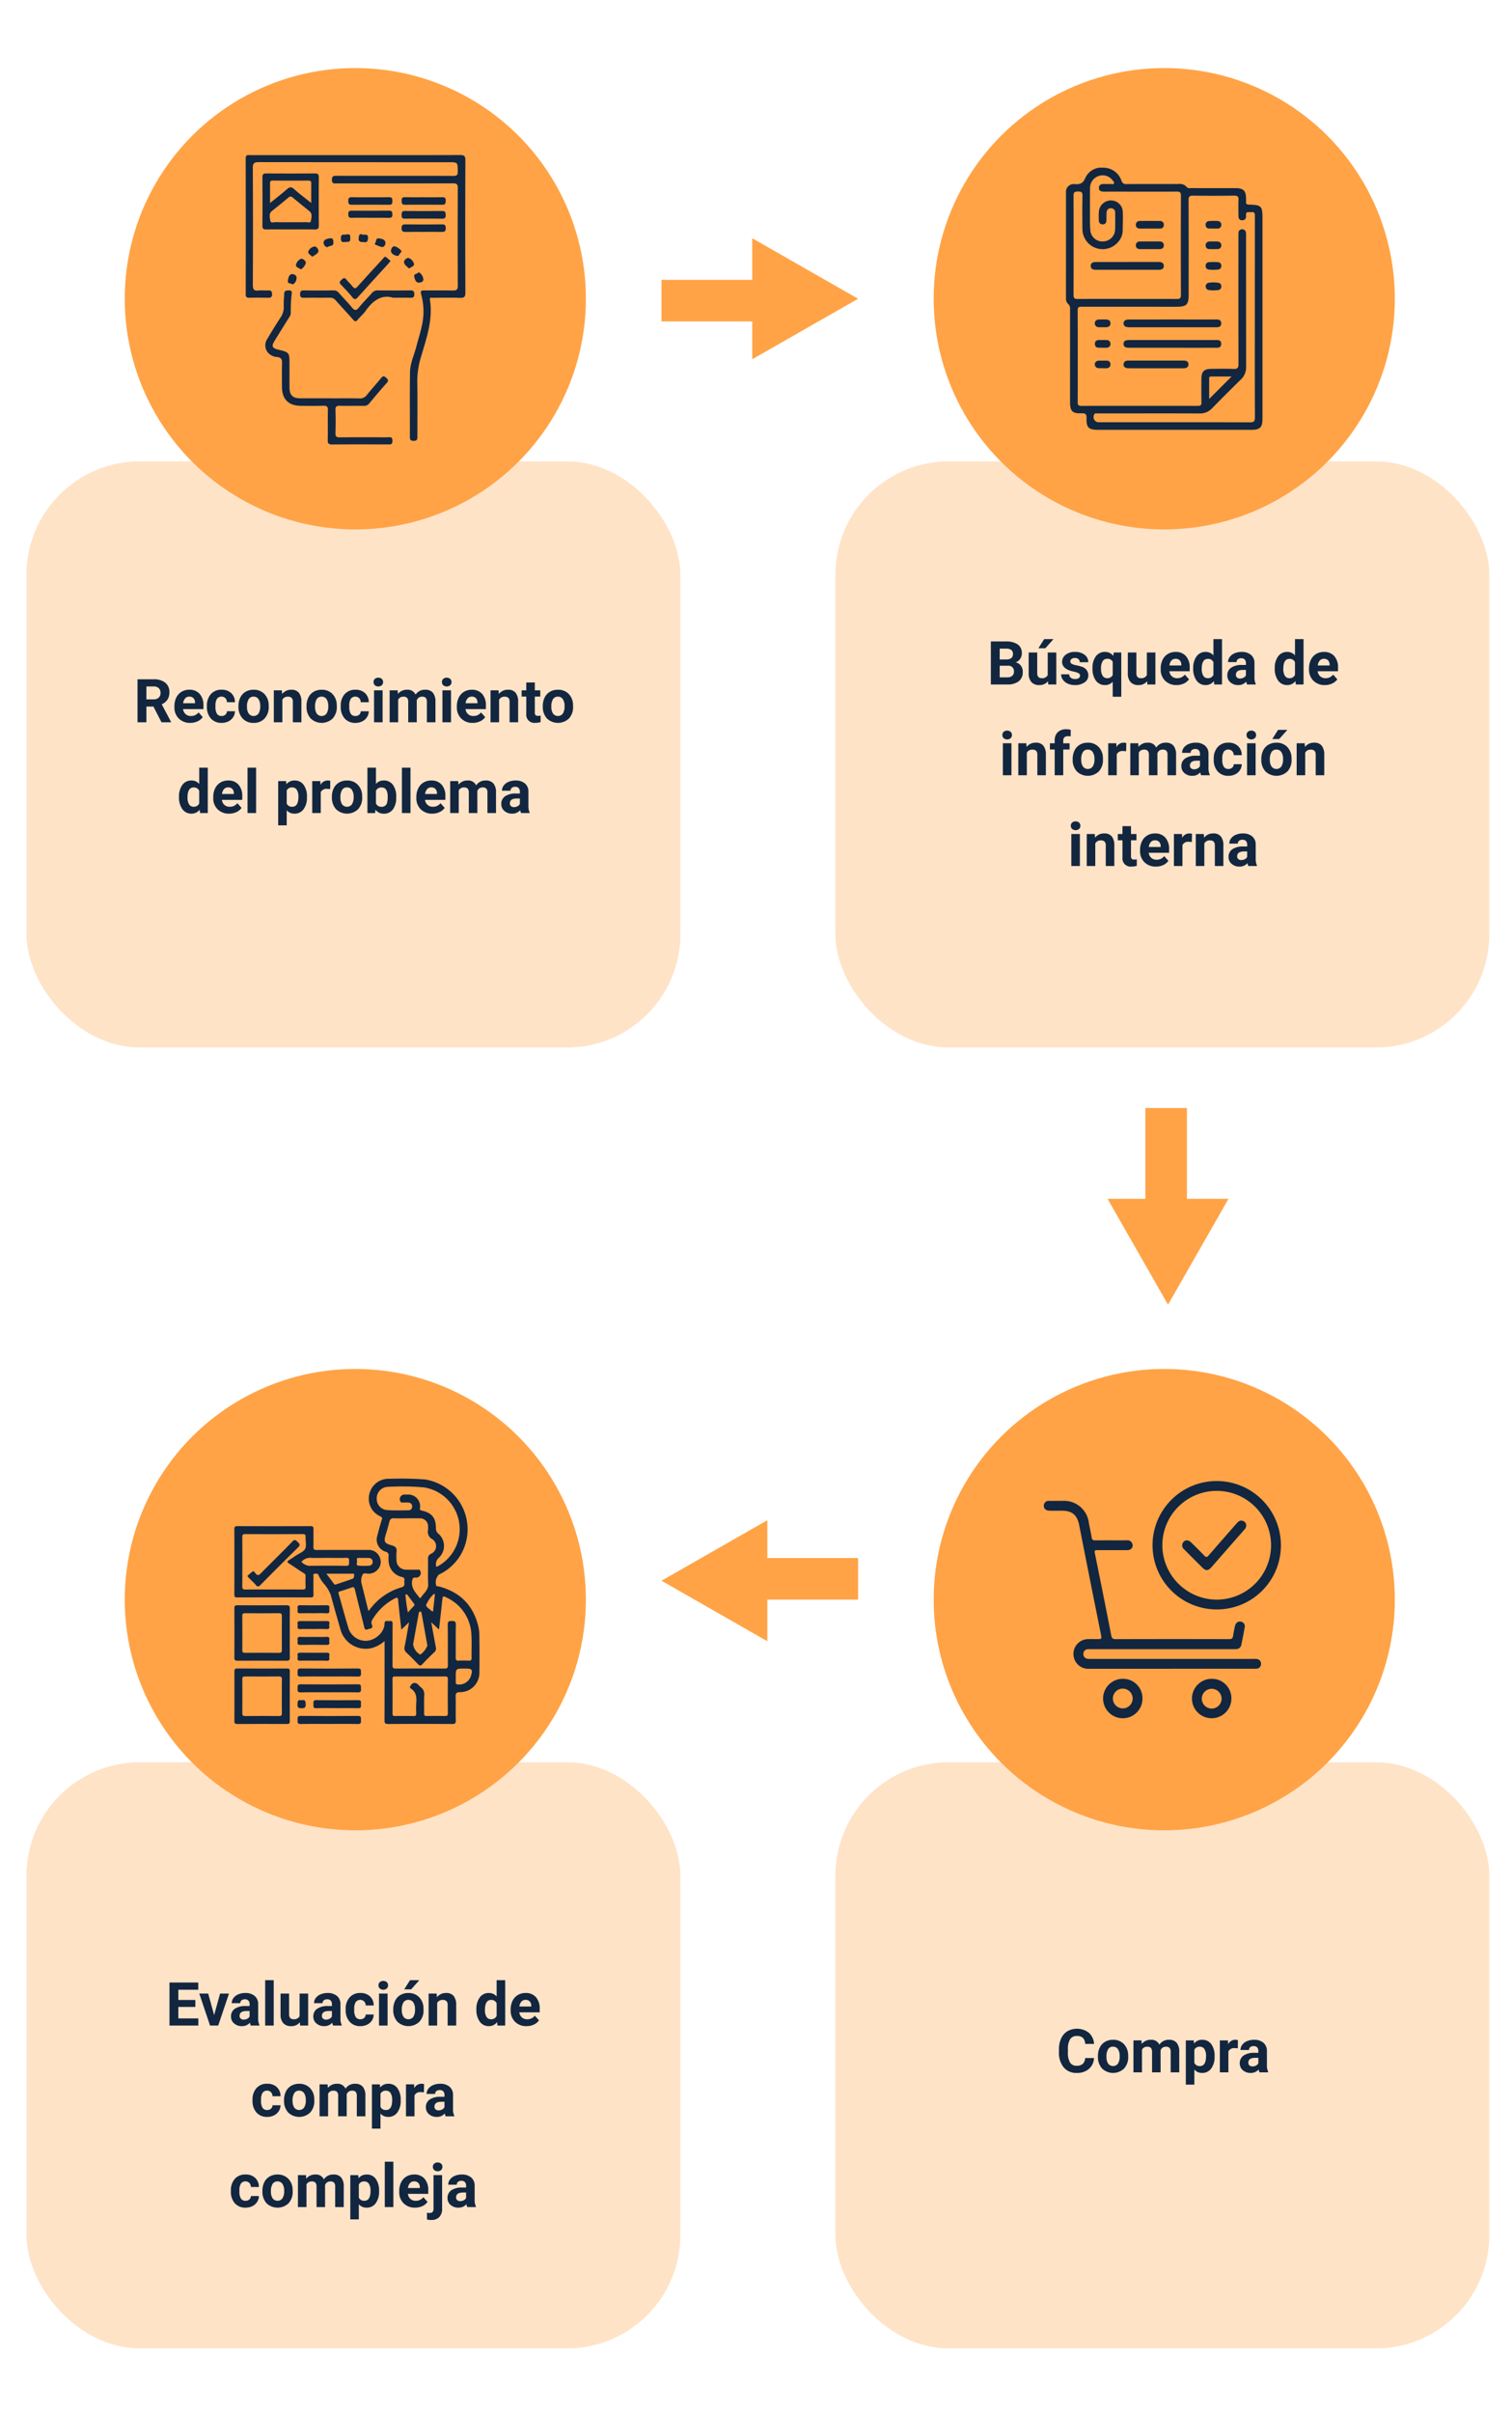 <svg xmlns="http://www.w3.org/2000/svg" xmlns:xlink="http://www.w3.org/1999/xlink" width="400" height="638" viewBox="0 0 400 638">
  <defs>
    <clipPath id="clip-path">
      <rect id="Rectángulo_378843" data-name="Rectángulo 378843" width="58.117" height="76.536" fill="#12263f"/>
    </clipPath>
    <clipPath id="clip-path-2">
      <rect id="Rectángulo_378844" data-name="Rectángulo 378844" width="51.985" height="69.322" fill="#12263f"/>
    </clipPath>
    <clipPath id="clip-path-3">
      <rect id="Rectángulo_378845" data-name="Rectángulo 378845" width="62.72" height="62.73" fill="#12263f"/>
    </clipPath>
    <clipPath id="clip-path-4">
      <rect id="Rectángulo_378846" data-name="Rectángulo 378846" width="64.856" height="64.889" fill="#12263f"/>
    </clipPath>
  </defs>
  <g id="Grupo_1073818" data-name="Grupo 1073818" transform="translate(-9519.398 8093)">
    <rect id="Rectángulo_378851" data-name="Rectángulo 378851" width="400" height="638" transform="translate(9519.398 -8093)" fill="#fff"/>
    <rect id="Rectángulo_378847" data-name="Rectángulo 378847" width="173" height="155" rx="30" transform="translate(9526.398 -7971)" fill="#ffe3c7"/>
    <path id="Trazado_615995" data-name="Trazado 615995" d="M6.594,10.836H4.727V15H2.383V3.625H6.609a4.778,4.778,0,0,1,3.109.9,3.1,3.1,0,0,1,1.094,2.539A3.5,3.5,0,0,1,10.309,9a3.437,3.437,0,0,1-1.527,1.238l2.461,4.648V15H8.727Zm-1.867-1.9H6.617a1.936,1.936,0,0,0,1.367-.449A1.606,1.606,0,0,0,8.469,7.25a1.719,1.719,0,0,0-.457-1.266,1.9,1.9,0,0,0-1.4-.461H4.727Zm11.609,6.219a4.15,4.15,0,0,1-3.027-1.141,4.054,4.054,0,0,1-1.168-3.039v-.219a5.106,5.106,0,0,1,.492-2.277,3.612,3.612,0,0,1,1.395-1.547,3.914,3.914,0,0,1,2.059-.543,3.508,3.508,0,0,1,2.73,1.094,4.444,4.444,0,0,1,1,3.1v.922H14.43a2.1,2.1,0,0,0,.66,1.328,2,2,0,0,0,1.395.5,2.437,2.437,0,0,0,2.039-.945l1.109,1.242a3.389,3.389,0,0,1-1.375,1.121A4.511,4.511,0,0,1,16.336,15.156Zm-.258-6.945a1.411,1.411,0,0,0-1.09.455,2.357,2.357,0,0,0-.535,1.3h3.141V9.788a1.681,1.681,0,0,0-.406-1.165A1.456,1.456,0,0,0,16.078,8.211Zm8.531,5.125a1.481,1.481,0,0,0,1.016-.344,1.2,1.2,0,0,0,.406-.914h2.117a2.9,2.9,0,0,1-.469,1.574,3.093,3.093,0,0,1-1.262,1.109,3.949,3.949,0,0,1-1.77.395A3.67,3.67,0,0,1,21.789,14a4.56,4.56,0,0,1-1.047-3.184v-.148a4.508,4.508,0,0,1,1.039-3.117,3.627,3.627,0,0,1,2.852-1.164,3.555,3.555,0,0,1,2.543.9,3.2,3.2,0,0,1,.973,2.4H26.031a1.551,1.551,0,0,0-.406-1.072,1.51,1.51,0,0,0-2.223.163,3.333,3.333,0,0,0-.4,1.866v.235a3.375,3.375,0,0,0,.4,1.878A1.377,1.377,0,0,0,24.609,13.336ZM29.086,10.7a5.013,5.013,0,0,1,.484-2.242A3.546,3.546,0,0,1,30.965,6.93a4.069,4.069,0,0,1,2.113-.539,3.849,3.849,0,0,1,2.793,1.047,4.2,4.2,0,0,1,1.207,2.844l.016.578a4.418,4.418,0,0,1-1.086,3.121,3.775,3.775,0,0,1-2.914,1.176,3.793,3.793,0,0,1-2.918-1.172,4.5,4.5,0,0,1-1.09-3.187Zm2.258.16A3.16,3.16,0,0,0,31.8,12.7a1.628,1.628,0,0,0,2.578.008,3.457,3.457,0,0,0,.461-2.015,3.128,3.128,0,0,0-.461-1.831,1.5,1.5,0,0,0-1.3-.649,1.474,1.474,0,0,0-1.281.646A3.516,3.516,0,0,0,31.344,10.856Zm9.219-4.309.07.977a2.951,2.951,0,0,1,2.43-1.133,2.453,2.453,0,0,1,2,.789,3.682,3.682,0,0,1,.672,2.359V15H43.477V9.594a1.465,1.465,0,0,0-.312-1.043,1.4,1.4,0,0,0-1.039-.324,1.553,1.553,0,0,0-1.43.813V15H38.438V6.547ZM47.094,10.7a5.013,5.013,0,0,1,.484-2.242A3.546,3.546,0,0,1,48.973,6.93a4.069,4.069,0,0,1,2.113-.539,3.849,3.849,0,0,1,2.793,1.047,4.2,4.2,0,0,1,1.207,2.844l.016.578a4.418,4.418,0,0,1-1.086,3.121,4.209,4.209,0,0,1-5.832,0,4.5,4.5,0,0,1-1.09-3.187Zm2.258.16A3.16,3.16,0,0,0,49.8,12.7a1.628,1.628,0,0,0,2.578.008,3.457,3.457,0,0,0,.461-2.015,3.128,3.128,0,0,0-.461-1.831,1.5,1.5,0,0,0-1.3-.649,1.474,1.474,0,0,0-1.281.646A3.516,3.516,0,0,0,49.352,10.856Zm10.656,2.48a1.481,1.481,0,0,0,1.016-.344,1.2,1.2,0,0,0,.406-.914h2.117a2.9,2.9,0,0,1-.469,1.574,3.093,3.093,0,0,1-1.262,1.109,3.949,3.949,0,0,1-1.77.395A3.67,3.67,0,0,1,57.188,14a4.56,4.56,0,0,1-1.047-3.184v-.148A4.508,4.508,0,0,1,57.18,7.555a3.627,3.627,0,0,1,2.852-1.164,3.555,3.555,0,0,1,2.543.9,3.2,3.2,0,0,1,.973,2.4H61.43a1.551,1.551,0,0,0-.406-1.072,1.51,1.51,0,0,0-2.223.163,3.333,3.333,0,0,0-.4,1.866v.235a3.375,3.375,0,0,0,.4,1.878A1.377,1.377,0,0,0,60.008,13.336ZM67.219,15H64.953V6.547h2.266ZM64.82,4.359a1.112,1.112,0,0,1,.34-.836,1.465,1.465,0,0,1,1.848,0,1.105,1.105,0,0,1,.344.836A1.108,1.108,0,0,1,67,5.2a1.448,1.448,0,0,1-1.836,0A1.108,1.108,0,0,1,64.82,4.359ZM71.2,6.547l.07.945a2.971,2.971,0,0,1,2.43-1.1A2.255,2.255,0,0,1,75.938,7.68a2.9,2.9,0,0,1,2.539-1.289,2.521,2.521,0,0,1,2.047.8A3.681,3.681,0,0,1,81.2,9.6V15H78.93V9.609a1.61,1.61,0,0,0-.281-1.051,1.246,1.246,0,0,0-.992-.332A1.409,1.409,0,0,0,76.25,9.2l.008,5.8H74V9.617a1.59,1.59,0,0,0-.289-1.062,1.259,1.259,0,0,0-.984-.328,1.463,1.463,0,0,0-1.391.8V15H69.078V6.547ZM85.313,15H83.047V6.547h2.266Zm-2.4-10.641a1.112,1.112,0,0,1,.34-.836,1.465,1.465,0,0,1,1.848,0,1.105,1.105,0,0,1,.344.836A1.108,1.108,0,0,1,85.1,5.2a1.448,1.448,0,0,1-1.836,0A1.108,1.108,0,0,1,82.914,4.359Zm8.148,10.8a4.15,4.15,0,0,1-3.027-1.141,4.054,4.054,0,0,1-1.168-3.039v-.219a5.106,5.106,0,0,1,.492-2.277,3.612,3.612,0,0,1,1.395-1.547,3.914,3.914,0,0,1,2.059-.543,3.508,3.508,0,0,1,2.73,1.094,4.444,4.444,0,0,1,1,3.1v.922H89.156a2.1,2.1,0,0,0,.66,1.328,2,2,0,0,0,1.395.5,2.437,2.437,0,0,0,2.039-.945l1.109,1.242a3.389,3.389,0,0,1-1.375,1.121A4.511,4.511,0,0,1,91.063,15.156ZM90.8,8.211a1.411,1.411,0,0,0-1.09.455,2.357,2.357,0,0,0-.535,1.3H92.32V9.788a1.681,1.681,0,0,0-.406-1.165A1.456,1.456,0,0,0,90.8,8.211ZM97.9,6.547l.07.977a2.951,2.951,0,0,1,2.43-1.133,2.453,2.453,0,0,1,2,.789,3.682,3.682,0,0,1,.672,2.359V15h-2.258V9.594a1.465,1.465,0,0,0-.312-1.043,1.4,1.4,0,0,0-1.039-.324,1.553,1.553,0,0,0-1.43.813V15H95.773V6.547Zm9.586-2.078V6.547h1.445V8.2h-1.445v4.219a1.007,1.007,0,0,0,.18.672.9.9,0,0,0,.688.2,3.6,3.6,0,0,0,.664-.055v1.711a4.648,4.648,0,0,1-1.367.2,2.156,2.156,0,0,1-2.422-2.4V8.2h-1.234V6.547h1.234V4.469ZM109.6,10.7a5.013,5.013,0,0,1,.484-2.242A3.546,3.546,0,0,1,111.48,6.93a4.069,4.069,0,0,1,2.113-.539,3.849,3.849,0,0,1,2.793,1.047,4.2,4.2,0,0,1,1.207,2.844l.016.578a4.418,4.418,0,0,1-1.086,3.121,4.209,4.209,0,0,1-5.832,0A4.5,4.5,0,0,1,109.6,10.8Zm2.258.16a3.16,3.16,0,0,0,.453,1.843,1.628,1.628,0,0,0,2.578.008,3.457,3.457,0,0,0,.461-2.015,3.128,3.128,0,0,0-.461-1.831,1.5,1.5,0,0,0-1.3-.649,1.474,1.474,0,0,0-1.281.646A3.516,3.516,0,0,0,111.859,10.856ZM13.352,34.711a5.094,5.094,0,0,1,.887-3.148,2.877,2.877,0,0,1,2.426-1.172,2.589,2.589,0,0,1,2.039.922V27h2.266V39H18.93l-.109-.9a2.657,2.657,0,0,1-2.172,1.055,2.869,2.869,0,0,1-2.395-1.176A5.258,5.258,0,0,1,13.352,34.711Zm2.258.168a3.337,3.337,0,0,0,.414,1.823,1.349,1.349,0,0,0,1.2.634,1.511,1.511,0,0,0,1.477-.884V33.111a1.489,1.489,0,0,0-1.461-.884Q15.609,32.227,15.609,34.879Zm11,4.277a4.15,4.15,0,0,1-3.027-1.141,4.054,4.054,0,0,1-1.168-3.039v-.219a5.106,5.106,0,0,1,.492-2.277A3.612,3.612,0,0,1,24.3,30.934a3.914,3.914,0,0,1,2.059-.543,3.508,3.508,0,0,1,2.73,1.094,4.444,4.444,0,0,1,1,3.1v.922H24.7a2.1,2.1,0,0,0,.66,1.328,2,2,0,0,0,1.395.5,2.437,2.437,0,0,0,2.039-.945l1.109,1.242a3.389,3.389,0,0,1-1.375,1.121A4.511,4.511,0,0,1,26.609,39.156Zm-.258-6.945a1.411,1.411,0,0,0-1.09.455,2.357,2.357,0,0,0-.535,1.3h3.141v-.181a1.681,1.681,0,0,0-.406-1.165A1.456,1.456,0,0,0,26.352,32.211ZM33.75,39H31.484V27H33.75ZM47.2,34.852a5.07,5.07,0,0,1-.887,3.129,2.843,2.843,0,0,1-2.395,1.176,2.633,2.633,0,0,1-2.07-.891V42.25H39.594v-11.7h2.094l.078.828a2.654,2.654,0,0,1,2.141-.984,2.862,2.862,0,0,1,2.43,1.156,5.207,5.207,0,0,1,.867,3.188Zm-2.258-.164a3.327,3.327,0,0,0-.418-1.82,1.361,1.361,0,0,0-1.215-.641,1.478,1.478,0,0,0-1.461.813V36.5a1.5,1.5,0,0,0,1.477.836Q44.945,37.336,44.945,34.688Zm8.406-2.023a6.134,6.134,0,0,0-.812-.062,1.654,1.654,0,0,0-1.68.867V39H48.6V30.547h2.133l.063,1.008a2.092,2.092,0,0,1,1.883-1.164,2.366,2.366,0,0,1,.7.1ZM53.8,34.7a5.013,5.013,0,0,1,.484-2.242,3.546,3.546,0,0,1,1.395-1.523,4.069,4.069,0,0,1,2.113-.539,3.849,3.849,0,0,1,2.793,1.047A4.2,4.2,0,0,1,61.8,34.281l.016.578a4.418,4.418,0,0,1-1.086,3.121,4.209,4.209,0,0,1-5.832,0A4.5,4.5,0,0,1,53.8,34.8Zm2.258.16a3.16,3.16,0,0,0,.453,1.843,1.628,1.628,0,0,0,2.578.008,3.457,3.457,0,0,0,.461-2.015,3.128,3.128,0,0,0-.461-1.831,1.5,1.5,0,0,0-1.3-.649,1.474,1.474,0,0,0-1.281.646A3.516,3.516,0,0,0,56.063,34.856Zm14.758,0a5.119,5.119,0,0,1-.867,3.168,2.872,2.872,0,0,1-2.422,1.137,2.639,2.639,0,0,1-2.2-1.055l-.1.9H63.2V27h2.258v4.3a2.571,2.571,0,0,1,2.055-.914,2.9,2.9,0,0,1,2.426,1.137,5.126,5.126,0,0,1,.879,3.2Zm-2.258-.164a3.363,3.363,0,0,0-.406-1.871,1.374,1.374,0,0,0-1.211-.59,1.489,1.489,0,0,0-1.484.883v3.336a1.509,1.509,0,0,0,1.5.891A1.394,1.394,0,0,0,68.4,36.258,5.562,5.562,0,0,0,68.563,34.688ZM74.594,39H72.328V27h2.266Zm5.75.156a4.15,4.15,0,0,1-3.027-1.141,4.054,4.054,0,0,1-1.168-3.039v-.219a5.106,5.106,0,0,1,.492-2.277,3.612,3.612,0,0,1,1.395-1.547,3.914,3.914,0,0,1,2.059-.543,3.508,3.508,0,0,1,2.73,1.094,4.444,4.444,0,0,1,1,3.1v.922H78.438a2.1,2.1,0,0,0,.66,1.328,2,2,0,0,0,1.395.5,2.437,2.437,0,0,0,2.039-.945l1.109,1.242a3.389,3.389,0,0,1-1.375,1.121A4.511,4.511,0,0,1,80.344,39.156Zm-.258-6.945a1.411,1.411,0,0,0-1.09.455,2.357,2.357,0,0,0-.535,1.3H81.6v-.181a1.681,1.681,0,0,0-.406-1.165A1.456,1.456,0,0,0,80.086,32.211Zm7.133-1.664.07.945a2.971,2.971,0,0,1,2.43-1.1,2.255,2.255,0,0,1,2.242,1.289A2.9,2.9,0,0,1,94.5,30.391a2.521,2.521,0,0,1,2.047.8,3.681,3.681,0,0,1,.672,2.41V39H94.953V33.609a1.61,1.61,0,0,0-.281-1.051,1.246,1.246,0,0,0-.992-.332,1.409,1.409,0,0,0-1.406.969l.008,5.8H90.023V33.617a1.59,1.59,0,0,0-.289-1.062,1.259,1.259,0,0,0-.984-.328,1.463,1.463,0,0,0-1.391.8V39H85.1V30.547ZM103.852,39a2.507,2.507,0,0,1-.227-.758,2.732,2.732,0,0,1-2.133.914,3,3,0,0,1-2.059-.719,2.312,2.312,0,0,1-.816-1.812,2.389,2.389,0,0,1,1-2.062,4.915,4.915,0,0,1,2.879-.727h1.039v-.484a1.393,1.393,0,0,0-.3-.937,1.183,1.183,0,0,0-.949-.352,1.345,1.345,0,0,0-.895.273.929.929,0,0,0-.324.75H98.8a2.268,2.268,0,0,1,.453-1.359,3,3,0,0,1,1.281-.98,4.669,4.669,0,0,1,1.859-.355,3.689,3.689,0,0,1,2.48.785,2.747,2.747,0,0,1,.918,2.207v3.664a4.041,4.041,0,0,0,.336,1.82V39Zm-1.867-1.57a1.945,1.945,0,0,0,.922-.223,1.462,1.462,0,0,0,.625-.6V35.156h-.844q-1.7,0-1.8,1.172l-.008.133a.9.9,0,0,0,.3.7A1.153,1.153,0,0,0,101.984,37.43Z" transform="translate(9553.398 -7917)" fill="#12263f"/>
    <rect id="Rectángulo_378848" data-name="Rectángulo 378848" width="173" height="155" rx="30" transform="translate(9740.398 -7971)" fill="#ffe3c7"/>
    <path id="Trazado_615996" data-name="Trazado 615996" d="M14.129,15V3.625h3.984a5.232,5.232,0,0,1,3.141.793,2.712,2.712,0,0,1,1.07,2.324,2.57,2.57,0,0,1-.43,1.473,2.482,2.482,0,0,1-1.2.934,2.4,2.4,0,0,1,1.379.883,2.61,2.61,0,0,1,.5,1.625,3,3,0,0,1-1.047,2.484A4.713,4.713,0,0,1,18.551,15Zm2.344-4.953v3.07H18.48a1.938,1.938,0,0,0,1.293-.395,1.353,1.353,0,0,0,.465-1.09,1.428,1.428,0,0,0-1.617-1.586Zm0-1.656h1.734q1.773-.031,1.773-1.414a1.307,1.307,0,0,0-.449-1.113,2.363,2.363,0,0,0-1.418-.34H16.473Zm12.781,5.75a2.831,2.831,0,0,1-2.312,1.016,2.67,2.67,0,0,1-2.074-.781,3.335,3.335,0,0,1-.73-2.289V6.547h2.258v5.467q0,1.322,1.2,1.322a1.63,1.63,0,0,0,1.578-.8V6.547h2.266V15H29.316ZM28.246,3h2.461L28.543,5.422H26.707Zm9.477,9.664a.727.727,0,0,0-.41-.652A4.659,4.659,0,0,0,36,11.586q-3.016-.633-3.016-2.562a2.323,2.323,0,0,1,.934-1.879,3.766,3.766,0,0,1,2.441-.754,4.053,4.053,0,0,1,2.574.758,2.388,2.388,0,0,1,.965,1.969H37.637a1.092,1.092,0,0,0-.312-.8A1.322,1.322,0,0,0,36.348,8a1.351,1.351,0,0,0-.883.258.814.814,0,0,0-.312.656.7.7,0,0,0,.355.605,3.657,3.657,0,0,0,1.2.4,9.8,9.8,0,0,1,1.422.379,2.336,2.336,0,0,1,1.789,2.273,2.2,2.2,0,0,1-.992,1.871,4.28,4.28,0,0,1-2.562.715,4.47,4.47,0,0,1-1.887-.379,3.166,3.166,0,0,1-1.293-1.039,2.414,2.414,0,0,1-.469-1.426h2.141a1.179,1.179,0,0,0,.445.922,1.766,1.766,0,0,0,1.109.32,1.635,1.635,0,0,0,.98-.246A.766.766,0,0,0,37.723,12.664Zm3.3-1.969a5.053,5.053,0,0,1,.887-3.148A2.9,2.9,0,0,1,44.34,6.391,2.6,2.6,0,0,1,46.5,7.43l.148-.883h1.984v11.7H46.371V14.273a2.6,2.6,0,0,1-2.047.883,2.878,2.878,0,0,1-2.406-1.172A5.3,5.3,0,0,1,41.02,10.7Zm2.258.16A3.314,3.314,0,0,0,43.7,12.7a1.363,1.363,0,0,0,1.2.634,1.518,1.518,0,0,0,1.469-.829v-3.5a1.506,1.506,0,0,0-1.453-.8,1.38,1.38,0,0,0-1.211.634A3.661,3.661,0,0,0,43.277,10.856Zm12.2,3.285a2.831,2.831,0,0,1-2.312,1.016,2.67,2.67,0,0,1-2.074-.781,3.335,3.335,0,0,1-.73-2.289V6.547h2.258v5.467q0,1.322,1.2,1.322a1.63,1.63,0,0,0,1.578-.8V6.547H57.66V15H55.535Zm7.781,1.016a4.15,4.15,0,0,1-3.027-1.141,4.054,4.054,0,0,1-1.168-3.039v-.219a5.106,5.106,0,0,1,.492-2.277,3.612,3.612,0,0,1,1.395-1.547A3.914,3.914,0,0,1,63,6.391a3.508,3.508,0,0,1,2.73,1.094,4.444,4.444,0,0,1,1,3.1v.922H61.348a2.1,2.1,0,0,0,.66,1.328,2,2,0,0,0,1.395.5,2.437,2.437,0,0,0,2.039-.945l1.109,1.242a3.389,3.389,0,0,1-1.375,1.121A4.511,4.511,0,0,1,63.254,15.156ZM63,8.211a1.411,1.411,0,0,0-1.09.455,2.357,2.357,0,0,0-.535,1.3h3.141V9.788a1.681,1.681,0,0,0-.406-1.165A1.456,1.456,0,0,0,63,8.211Zm4.664,2.5a5.094,5.094,0,0,1,.887-3.148,2.877,2.877,0,0,1,2.426-1.172,2.589,2.589,0,0,1,2.039.922V3h2.266V15H73.238l-.109-.9a2.657,2.657,0,0,1-2.172,1.055,2.869,2.869,0,0,1-2.395-1.176A5.258,5.258,0,0,1,67.66,10.711Zm2.258.168a3.337,3.337,0,0,0,.414,1.823,1.349,1.349,0,0,0,1.2.634,1.511,1.511,0,0,0,1.477-.884V9.111a1.489,1.489,0,0,0-1.461-.884Q69.918,8.227,69.918,10.879ZM81.926,15a2.507,2.507,0,0,1-.227-.758,2.732,2.732,0,0,1-2.133.914,3,3,0,0,1-2.059-.719,2.312,2.312,0,0,1-.816-1.812,2.389,2.389,0,0,1,1-2.062,4.915,4.915,0,0,1,2.879-.727h1.039V9.352a1.393,1.393,0,0,0-.3-.937,1.183,1.183,0,0,0-.949-.352,1.345,1.345,0,0,0-.895.273.929.929,0,0,0-.324.75H76.879a2.268,2.268,0,0,1,.453-1.359,3,3,0,0,1,1.281-.98,4.669,4.669,0,0,1,1.859-.355,3.689,3.689,0,0,1,2.48.785,2.747,2.747,0,0,1,.918,2.207v3.664a4.041,4.041,0,0,0,.336,1.82V15Zm-1.867-1.57a1.945,1.945,0,0,0,.922-.223,1.462,1.462,0,0,0,.625-.6V11.156h-.844q-1.7,0-1.8,1.172l-.008.133a.9.9,0,0,0,.3.7A1.153,1.153,0,0,0,80.059,13.43Zm9.18-2.719a5.094,5.094,0,0,1,.887-3.148,2.877,2.877,0,0,1,2.426-1.172,2.589,2.589,0,0,1,2.039.922V3h2.266V15H94.816l-.109-.9a2.657,2.657,0,0,1-2.172,1.055,2.869,2.869,0,0,1-2.395-1.176A5.258,5.258,0,0,1,89.238,10.711Zm2.258.168A3.337,3.337,0,0,0,91.91,12.7a1.349,1.349,0,0,0,1.2.634,1.511,1.511,0,0,0,1.477-.884V9.111a1.489,1.489,0,0,0-1.461-.884Q91.5,8.227,91.5,10.879Zm11,4.277a4.15,4.15,0,0,1-3.027-1.141A4.054,4.054,0,0,1,98.3,10.977v-.219a5.106,5.106,0,0,1,.492-2.277,3.612,3.612,0,0,1,1.395-1.547,3.914,3.914,0,0,1,2.059-.543,3.508,3.508,0,0,1,2.73,1.094,4.444,4.444,0,0,1,1,3.1v.922H100.59a2.1,2.1,0,0,0,.66,1.328,2,2,0,0,0,1.395.5,2.437,2.437,0,0,0,2.039-.945l1.109,1.242a3.389,3.389,0,0,1-1.375,1.121A4.511,4.511,0,0,1,102.5,15.156Zm-.258-6.945a1.411,1.411,0,0,0-1.09.455,2.357,2.357,0,0,0-.535,1.3h3.141V9.788a1.681,1.681,0,0,0-.406-1.165A1.456,1.456,0,0,0,102.238,8.211ZM19.578,39H17.313V30.547h2.266Zm-2.4-10.641a1.112,1.112,0,0,1,.34-.836,1.465,1.465,0,0,1,1.848,0,1.193,1.193,0,0,1,0,1.68,1.448,1.448,0,0,1-1.836,0A1.108,1.108,0,0,1,17.18,28.359Zm6.336,2.188.07.977a2.951,2.951,0,0,1,2.43-1.133,2.453,2.453,0,0,1,2,.789,3.682,3.682,0,0,1,.672,2.359V39H26.43V33.594a1.465,1.465,0,0,0-.312-1.043,1.4,1.4,0,0,0-1.039-.324,1.553,1.553,0,0,0-1.43.813V39H21.391V30.547ZM31.016,39V32.2H29.758V30.547h1.258v-.719a2.918,2.918,0,0,1,.816-2.207,3.162,3.162,0,0,1,2.285-.785,5.278,5.278,0,0,1,1.148.156l-.023,1.75a2.878,2.878,0,0,0-.687-.07q-1.273,0-1.273,1.2v.68h1.68V32.2h-1.68V39Zm4.766-4.3a5.013,5.013,0,0,1,.484-2.242A3.546,3.546,0,0,1,37.66,30.93a4.069,4.069,0,0,1,2.113-.539,3.849,3.849,0,0,1,2.793,1.047,4.2,4.2,0,0,1,1.207,2.844l.016.578A4.418,4.418,0,0,1,42.7,37.98a4.209,4.209,0,0,1-5.832,0,4.5,4.5,0,0,1-1.09-3.187Zm2.258.16a3.16,3.16,0,0,0,.453,1.843,1.628,1.628,0,0,0,2.578.008,3.457,3.457,0,0,0,.461-2.015,3.128,3.128,0,0,0-.461-1.831,1.5,1.5,0,0,0-1.3-.649,1.474,1.474,0,0,0-1.281.646A3.516,3.516,0,0,0,38.039,34.856ZM49.93,32.664a6.134,6.134,0,0,0-.812-.062,1.654,1.654,0,0,0-1.68.867V39H45.18V30.547h2.133l.063,1.008a2.092,2.092,0,0,1,1.883-1.164,2.366,2.366,0,0,1,.7.1Zm3.2-2.117.07.945a2.971,2.971,0,0,1,2.43-1.1,2.255,2.255,0,0,1,2.242,1.289,2.9,2.9,0,0,1,2.539-1.289,2.521,2.521,0,0,1,2.047.8,3.681,3.681,0,0,1,.672,2.41V39H60.867V33.609a1.61,1.61,0,0,0-.281-1.051,1.246,1.246,0,0,0-.992-.332,1.409,1.409,0,0,0-1.406.969L58.2,39H55.938V33.617a1.59,1.59,0,0,0-.289-1.062,1.259,1.259,0,0,0-.984-.328,1.463,1.463,0,0,0-1.391.8V39H51.016V30.547ZM69.766,39a2.507,2.507,0,0,1-.227-.758,2.732,2.732,0,0,1-2.133.914,3,3,0,0,1-2.059-.719,2.312,2.312,0,0,1-.816-1.812,2.389,2.389,0,0,1,1-2.062,4.915,4.915,0,0,1,2.879-.727h1.039v-.484a1.393,1.393,0,0,0-.3-.937,1.183,1.183,0,0,0-.949-.352,1.345,1.345,0,0,0-.895.273.929.929,0,0,0-.324.75H64.719a2.268,2.268,0,0,1,.453-1.359,3,3,0,0,1,1.281-.98,4.669,4.669,0,0,1,1.859-.355,3.689,3.689,0,0,1,2.48.785,2.747,2.747,0,0,1,.918,2.207v3.664a4.041,4.041,0,0,0,.336,1.82V39ZM67.9,37.43a1.945,1.945,0,0,0,.922-.223,1.462,1.462,0,0,0,.625-.6V35.156H68.6q-1.7,0-1.8,1.172l-.008.133a.9.9,0,0,0,.3.7A1.153,1.153,0,0,0,67.9,37.43Zm9.063-.094a1.481,1.481,0,0,0,1.016-.344,1.2,1.2,0,0,0,.406-.914H80.5a2.9,2.9,0,0,1-.469,1.574,3.093,3.093,0,0,1-1.262,1.109,3.949,3.949,0,0,1-1.77.395A3.67,3.67,0,0,1,74.141,38a4.56,4.56,0,0,1-1.047-3.184v-.148a4.508,4.508,0,0,1,1.039-3.117,3.627,3.627,0,0,1,2.852-1.164,3.555,3.555,0,0,1,2.543.9,3.2,3.2,0,0,1,.973,2.4H78.383a1.551,1.551,0,0,0-.406-1.072,1.51,1.51,0,0,0-2.223.163,3.333,3.333,0,0,0-.4,1.866v.235a3.375,3.375,0,0,0,.4,1.878A1.377,1.377,0,0,0,76.961,37.336ZM84.172,39H81.906V30.547h2.266Zm-2.4-10.641a1.112,1.112,0,0,1,.34-.836,1.465,1.465,0,0,1,1.848,0,1.193,1.193,0,0,1,0,1.68,1.448,1.448,0,0,1-1.836,0A1.108,1.108,0,0,1,81.773,28.359ZM85.68,34.7a5.013,5.013,0,0,1,.484-2.242,3.546,3.546,0,0,1,1.395-1.523,4.069,4.069,0,0,1,2.113-.539,3.849,3.849,0,0,1,2.793,1.047,4.2,4.2,0,0,1,1.207,2.844l.016.578A4.418,4.418,0,0,1,92.6,37.98a4.209,4.209,0,0,1-5.832,0A4.5,4.5,0,0,1,85.68,34.8Zm2.258.16a3.16,3.16,0,0,0,.453,1.843,1.628,1.628,0,0,0,2.578.008,3.457,3.457,0,0,0,.461-2.015,3.128,3.128,0,0,0-.461-1.831,1.5,1.5,0,0,0-1.3-.649,1.474,1.474,0,0,0-1.281.646A3.516,3.516,0,0,0,87.938,34.856ZM90.117,27h2.461l-2.164,2.422H88.578Zm7.039,3.547.07.977a2.951,2.951,0,0,1,2.43-1.133,2.453,2.453,0,0,1,2,.789,3.682,3.682,0,0,1,.672,2.359V39H100.07V33.594a1.465,1.465,0,0,0-.312-1.043,1.4,1.4,0,0,0-1.039-.324,1.553,1.553,0,0,0-1.43.813V39H95.031V30.547ZM37.684,63H35.418V54.547h2.266Zm-2.4-10.641a1.112,1.112,0,0,1,.34-.836,1.465,1.465,0,0,1,1.848,0,1.193,1.193,0,0,1,0,1.68,1.448,1.448,0,0,1-1.836,0A1.108,1.108,0,0,1,35.285,52.359Zm6.336,2.188.07.977a2.951,2.951,0,0,1,2.43-1.133,2.453,2.453,0,0,1,2,.789,3.682,3.682,0,0,1,.672,2.359V63H44.535V57.594a1.465,1.465,0,0,0-.312-1.043,1.4,1.4,0,0,0-1.039-.324,1.553,1.553,0,0,0-1.43.813V63H39.5V54.547Zm9.586-2.078v2.078h1.445V56.2H51.207v4.219a1.007,1.007,0,0,0,.18.672.9.9,0,0,0,.688.2,3.6,3.6,0,0,0,.664-.055v1.711a4.648,4.648,0,0,1-1.367.2,2.156,2.156,0,0,1-2.422-2.4V56.2H47.715V54.547h1.234V52.469ZM57.8,63.156a4.15,4.15,0,0,1-3.027-1.141,4.054,4.054,0,0,1-1.168-3.039v-.219A5.106,5.106,0,0,1,54.1,56.48a3.612,3.612,0,0,1,1.395-1.547,3.914,3.914,0,0,1,2.059-.543,3.508,3.508,0,0,1,2.73,1.094,4.444,4.444,0,0,1,1,3.1v.922H55.895a2.1,2.1,0,0,0,.66,1.328,2,2,0,0,0,1.395.5,2.437,2.437,0,0,0,2.039-.945L61.1,61.633a3.389,3.389,0,0,1-1.375,1.121A4.511,4.511,0,0,1,57.8,63.156Zm-.258-6.945a1.411,1.411,0,0,0-1.09.455,2.357,2.357,0,0,0-.535,1.3h3.141v-.181a1.681,1.681,0,0,0-.406-1.165A1.456,1.456,0,0,0,57.543,56.211Zm9.766.453A6.134,6.134,0,0,0,66.5,56.6a1.654,1.654,0,0,0-1.68.867V63H62.559V54.547h2.133l.063,1.008a2.092,2.092,0,0,1,1.883-1.164,2.366,2.366,0,0,1,.7.1Zm3.164-2.117.07.977a2.951,2.951,0,0,1,2.43-1.133,2.453,2.453,0,0,1,2,.789,3.682,3.682,0,0,1,.672,2.359V63H73.387V57.594a1.465,1.465,0,0,0-.312-1.043,1.4,1.4,0,0,0-1.039-.324,1.553,1.553,0,0,0-1.43.813V63H68.348V54.547ZM82.254,63a2.507,2.507,0,0,1-.227-.758,2.732,2.732,0,0,1-2.133.914,3,3,0,0,1-2.059-.719,2.312,2.312,0,0,1-.816-1.812,2.389,2.389,0,0,1,1-2.062,4.915,4.915,0,0,1,2.879-.727h1.039v-.484a1.393,1.393,0,0,0-.3-.937,1.183,1.183,0,0,0-.949-.352,1.345,1.345,0,0,0-.895.273.929.929,0,0,0-.324.75H77.207a2.268,2.268,0,0,1,.453-1.359,3,3,0,0,1,1.281-.98,4.669,4.669,0,0,1,1.859-.355,3.689,3.689,0,0,1,2.48.785,2.747,2.747,0,0,1,.918,2.207v3.664a4.041,4.041,0,0,0,.336,1.82V63Zm-1.867-1.57a1.945,1.945,0,0,0,.922-.223,1.462,1.462,0,0,0,.625-.6V59.156H81.09q-1.7,0-1.8,1.172l-.008.133a.9.9,0,0,0,.3.7A1.153,1.153,0,0,0,80.387,61.43Z" transform="translate(9767.398 -7927)" fill="#12263f"/>
    <rect id="Rectángulo_378849" data-name="Rectángulo 378849" width="173" height="155" rx="30" transform="translate(9740.398 -7627)" fill="#ffe3c7"/>
    <path id="Trazado_615997" data-name="Trazado 615997" d="M41.418,11.211A4.025,4.025,0,0,1,40.063,14.1a4.76,4.76,0,0,1-3.223,1.055A4.281,4.281,0,0,1,33.4,13.684a6.038,6.038,0,0,1-1.254-4.043v-.7a6.819,6.819,0,0,1,.578-2.891,4.332,4.332,0,0,1,1.652-1.918,5.164,5.164,0,0,1,5.668.387,4.326,4.326,0,0,1,1.391,2.961H39.09a2.376,2.376,0,0,0-.613-1.6,2.271,2.271,0,0,0-1.605-.5,1.991,1.991,0,0,0-1.754.84,4.707,4.707,0,0,0-.6,2.605V9.7a5.038,5.038,0,0,0,.559,2.7,1.954,1.954,0,0,0,1.762.852,2.314,2.314,0,0,0,1.621-.5,2.241,2.241,0,0,0,.613-1.535Zm1.039-.516a5.013,5.013,0,0,1,.484-2.242A3.546,3.546,0,0,1,44.336,6.93a4.069,4.069,0,0,1,2.113-.539,3.849,3.849,0,0,1,2.793,1.047,4.2,4.2,0,0,1,1.207,2.844l.016.578a4.418,4.418,0,0,1-1.086,3.121,4.209,4.209,0,0,1-5.832,0,4.5,4.5,0,0,1-1.09-3.187Zm2.258.16a3.16,3.16,0,0,0,.453,1.843,1.628,1.628,0,0,0,2.578.008,3.457,3.457,0,0,0,.461-2.015,3.128,3.128,0,0,0-.461-1.831,1.5,1.5,0,0,0-1.3-.649,1.474,1.474,0,0,0-1.281.646A3.516,3.516,0,0,0,44.715,10.856Zm9.258-4.309.07.945a2.971,2.971,0,0,1,2.43-1.1A2.255,2.255,0,0,1,58.715,7.68a2.9,2.9,0,0,1,2.539-1.289,2.521,2.521,0,0,1,2.047.8,3.681,3.681,0,0,1,.672,2.41V15H61.707V9.609a1.61,1.61,0,0,0-.281-1.051,1.246,1.246,0,0,0-.992-.332,1.409,1.409,0,0,0-1.406.969l.008,5.8H56.777V9.617a1.59,1.59,0,0,0-.289-1.062,1.259,1.259,0,0,0-.984-.328,1.463,1.463,0,0,0-1.391.8V15H51.855V6.547Zm19.344,4.3a5.07,5.07,0,0,1-.887,3.129,2.843,2.843,0,0,1-2.395,1.176,2.633,2.633,0,0,1-2.07-.891V18.25H65.707V6.547H67.8l.078.828a2.654,2.654,0,0,1,2.141-.984,2.862,2.862,0,0,1,2.43,1.156,5.207,5.207,0,0,1,.867,3.188Zm-2.258-.164a3.327,3.327,0,0,0-.418-1.82,1.361,1.361,0,0,0-1.215-.641,1.478,1.478,0,0,0-1.461.813V12.5a1.5,1.5,0,0,0,1.477.836Q71.059,13.336,71.059,10.688Zm8.406-2.023a6.134,6.134,0,0,0-.812-.062,1.654,1.654,0,0,0-1.68.867V15H74.715V6.547h2.133l.063,1.008a2.092,2.092,0,0,1,1.883-1.164,2.366,2.366,0,0,1,.7.1ZM85.215,15a2.507,2.507,0,0,1-.227-.758,2.732,2.732,0,0,1-2.133.914,3,3,0,0,1-2.059-.719,2.312,2.312,0,0,1-.816-1.812,2.389,2.389,0,0,1,1-2.062,4.915,4.915,0,0,1,2.879-.727h1.039V9.352a1.393,1.393,0,0,0-.3-.937,1.183,1.183,0,0,0-.949-.352,1.345,1.345,0,0,0-.895.273.929.929,0,0,0-.324.75H80.168a2.268,2.268,0,0,1,.453-1.359,3,3,0,0,1,1.281-.98,4.669,4.669,0,0,1,1.859-.355,3.689,3.689,0,0,1,2.48.785,2.747,2.747,0,0,1,.918,2.207v3.664a4.041,4.041,0,0,0,.336,1.82V15Zm-1.867-1.57a1.945,1.945,0,0,0,.922-.223,1.462,1.462,0,0,0,.625-.6V11.156h-.844q-1.7,0-1.8,1.172l-.008.133a.9.9,0,0,0,.3.7A1.153,1.153,0,0,0,83.348,13.43Z" transform="translate(9767.398 -7560)" fill="#12263f"/>
    <rect id="Rectángulo_378850" data-name="Rectángulo 378850" width="173" height="155" rx="30" transform="translate(9526.398 -7627)" fill="#ffe3c7"/>
    <path id="Trazado_615998" data-name="Trazado 615998" d="M17.93,10.07h-4.5v3.047h5.281V15H11.086V3.625H18.7v1.9H13.43V8.234h4.5ZM22.9,12.242l1.57-5.7h2.359L23.977,15H21.82L18.969,6.547h2.359ZM32.6,15a2.507,2.507,0,0,1-.227-.758,2.732,2.732,0,0,1-2.133.914,3,3,0,0,1-2.059-.719,2.312,2.312,0,0,1-.816-1.812,2.389,2.389,0,0,1,1-2.062,4.915,4.915,0,0,1,2.879-.727h1.039V9.352a1.393,1.393,0,0,0-.3-.937,1.183,1.183,0,0,0-.949-.352,1.345,1.345,0,0,0-.895.273.929.929,0,0,0-.324.75H27.555a2.268,2.268,0,0,1,.453-1.359,3,3,0,0,1,1.281-.98,4.669,4.669,0,0,1,1.859-.355,3.689,3.689,0,0,1,2.48.785,2.747,2.747,0,0,1,.918,2.207v3.664a4.041,4.041,0,0,0,.336,1.82V15Zm-1.867-1.57a1.945,1.945,0,0,0,.922-.223,1.462,1.462,0,0,0,.625-.6V11.156h-.844q-1.7,0-1.8,1.172l-.008.133a.9.9,0,0,0,.3.7A1.153,1.153,0,0,0,30.734,13.43ZM38.664,15H36.4V3h2.266Zm6.922-.859a2.831,2.831,0,0,1-2.312,1.016,2.67,2.67,0,0,1-2.074-.781,3.335,3.335,0,0,1-.73-2.289V6.547h2.258v5.467q0,1.322,1.2,1.322a1.63,1.63,0,0,0,1.578-.8V6.547h2.266V15H45.648ZM54.375,15a2.507,2.507,0,0,1-.227-.758,2.732,2.732,0,0,1-2.133.914,3,3,0,0,1-2.059-.719,2.312,2.312,0,0,1-.816-1.812,2.389,2.389,0,0,1,1-2.062,4.915,4.915,0,0,1,2.879-.727h1.039V9.352a1.393,1.393,0,0,0-.3-.937,1.183,1.183,0,0,0-.949-.352,1.345,1.345,0,0,0-.895.273.929.929,0,0,0-.324.75H49.328a2.268,2.268,0,0,1,.453-1.359,3,3,0,0,1,1.281-.98,4.669,4.669,0,0,1,1.859-.355,3.689,3.689,0,0,1,2.48.785,2.747,2.747,0,0,1,.918,2.207v3.664a4.041,4.041,0,0,0,.336,1.82V15Zm-1.867-1.57a1.945,1.945,0,0,0,.922-.223,1.462,1.462,0,0,0,.625-.6V11.156h-.844q-1.7,0-1.8,1.172l-.008.133a.9.9,0,0,0,.3.7A1.153,1.153,0,0,0,52.508,13.43Zm9.063-.094a1.481,1.481,0,0,0,1.016-.344,1.2,1.2,0,0,0,.406-.914h2.117a2.9,2.9,0,0,1-.469,1.574,3.093,3.093,0,0,1-1.262,1.109,3.949,3.949,0,0,1-1.77.395A3.67,3.67,0,0,1,58.75,14,4.56,4.56,0,0,1,57.7,10.82v-.148a4.508,4.508,0,0,1,1.039-3.117,3.627,3.627,0,0,1,2.852-1.164,3.555,3.555,0,0,1,2.543.9,3.2,3.2,0,0,1,.973,2.4H62.992a1.551,1.551,0,0,0-.406-1.072,1.51,1.51,0,0,0-2.223.163,3.333,3.333,0,0,0-.4,1.866v.235a3.375,3.375,0,0,0,.4,1.878A1.377,1.377,0,0,0,61.57,13.336ZM68.781,15H66.516V6.547h2.266Zm-2.4-10.641a1.112,1.112,0,0,1,.34-.836,1.465,1.465,0,0,1,1.848,0,1.105,1.105,0,0,1,.344.836,1.108,1.108,0,0,1-.348.844,1.448,1.448,0,0,1-1.836,0A1.108,1.108,0,0,1,66.383,4.359ZM70.289,10.7a5.013,5.013,0,0,1,.484-2.242A3.546,3.546,0,0,1,72.168,6.93a4.069,4.069,0,0,1,2.113-.539,3.849,3.849,0,0,1,2.793,1.047,4.2,4.2,0,0,1,1.207,2.844l.016.578a4.418,4.418,0,0,1-1.086,3.121,4.209,4.209,0,0,1-5.832,0,4.5,4.5,0,0,1-1.09-3.187Zm2.258.16A3.16,3.16,0,0,0,73,12.7a1.628,1.628,0,0,0,2.578.008,3.457,3.457,0,0,0,.461-2.015,3.128,3.128,0,0,0-.461-1.831,1.5,1.5,0,0,0-1.3-.649A1.474,1.474,0,0,0,73,8.856,3.516,3.516,0,0,0,72.547,10.856ZM74.727,3h2.461L75.023,5.422H73.188Zm7.039,3.547.07.977a2.951,2.951,0,0,1,2.43-1.133,2.453,2.453,0,0,1,2,.789,3.682,3.682,0,0,1,.672,2.359V15H84.68V9.594a1.465,1.465,0,0,0-.312-1.043,1.4,1.4,0,0,0-1.039-.324,1.553,1.553,0,0,0-1.43.813V15H79.641V6.547Zm10.516,4.164a5.094,5.094,0,0,1,.887-3.148,2.877,2.877,0,0,1,2.426-1.172,2.589,2.589,0,0,1,2.039.922V3H99.9V15H97.859l-.109-.9a2.657,2.657,0,0,1-2.172,1.055,2.869,2.869,0,0,1-2.395-1.176A5.258,5.258,0,0,1,92.281,10.711Zm2.258.168a3.337,3.337,0,0,0,.414,1.823,1.349,1.349,0,0,0,1.2.634,1.511,1.511,0,0,0,1.477-.884V9.111a1.489,1.489,0,0,0-1.461-.884Q94.539,8.227,94.539,10.879Zm11,4.277a4.15,4.15,0,0,1-3.027-1.141,4.054,4.054,0,0,1-1.168-3.039v-.219a5.106,5.106,0,0,1,.492-2.277,3.612,3.612,0,0,1,1.395-1.547,3.914,3.914,0,0,1,2.059-.543,3.508,3.508,0,0,1,2.73,1.094,4.444,4.444,0,0,1,1,3.1v.922h-5.383a2.1,2.1,0,0,0,.66,1.328,2,2,0,0,0,1.395.5,2.437,2.437,0,0,0,2.039-.945l1.109,1.242a3.389,3.389,0,0,1-1.375,1.121A4.511,4.511,0,0,1,105.539,15.156Zm-.258-6.945a1.411,1.411,0,0,0-1.09.455,2.357,2.357,0,0,0-.535,1.3H106.8V9.788a1.681,1.681,0,0,0-.406-1.165A1.456,1.456,0,0,0,105.281,8.211ZM36.918,37.336a1.481,1.481,0,0,0,1.016-.344,1.2,1.2,0,0,0,.406-.914h2.117a2.9,2.9,0,0,1-.469,1.574,3.093,3.093,0,0,1-1.262,1.109,3.949,3.949,0,0,1-1.77.395A3.67,3.67,0,0,1,34.1,38a4.56,4.56,0,0,1-1.047-3.184v-.148a4.508,4.508,0,0,1,1.039-3.117,3.627,3.627,0,0,1,2.852-1.164,3.555,3.555,0,0,1,2.543.9,3.2,3.2,0,0,1,.973,2.4H38.34a1.551,1.551,0,0,0-.406-1.072,1.51,1.51,0,0,0-2.223.163,3.333,3.333,0,0,0-.4,1.866v.235a3.375,3.375,0,0,0,.4,1.878A1.377,1.377,0,0,0,36.918,37.336ZM41.395,34.7a5.013,5.013,0,0,1,.484-2.242,3.546,3.546,0,0,1,1.395-1.523,4.069,4.069,0,0,1,2.113-.539,3.849,3.849,0,0,1,2.793,1.047,4.2,4.2,0,0,1,1.207,2.844l.016.578a4.418,4.418,0,0,1-1.086,3.121,4.209,4.209,0,0,1-5.832,0,4.5,4.5,0,0,1-1.09-3.187Zm2.258.16a3.16,3.16,0,0,0,.453,1.843,1.628,1.628,0,0,0,2.578.008,3.457,3.457,0,0,0,.461-2.015,3.128,3.128,0,0,0-.461-1.831,1.5,1.5,0,0,0-1.3-.649,1.474,1.474,0,0,0-1.281.646A3.516,3.516,0,0,0,43.652,34.856Zm9.258-4.309.07.945a2.971,2.971,0,0,1,2.43-1.1,2.255,2.255,0,0,1,2.242,1.289,2.9,2.9,0,0,1,2.539-1.289,2.521,2.521,0,0,1,2.047.8,3.681,3.681,0,0,1,.672,2.41V39H60.645V33.609a1.61,1.61,0,0,0-.281-1.051,1.246,1.246,0,0,0-.992-.332,1.409,1.409,0,0,0-1.406.969l.008,5.8H55.715V33.617a1.59,1.59,0,0,0-.289-1.062,1.259,1.259,0,0,0-.984-.328,1.463,1.463,0,0,0-1.391.8V39H50.793V30.547Zm19.344,4.3a5.07,5.07,0,0,1-.887,3.129,2.843,2.843,0,0,1-2.395,1.176,2.633,2.633,0,0,1-2.07-.891V42.25H64.645v-11.7h2.094l.078.828a2.654,2.654,0,0,1,2.141-.984,2.862,2.862,0,0,1,2.43,1.156,5.207,5.207,0,0,1,.867,3.188ZM70,34.688a3.327,3.327,0,0,0-.418-1.82,1.361,1.361,0,0,0-1.215-.641,1.478,1.478,0,0,0-1.461.813V36.5a1.5,1.5,0,0,0,1.477.836Q70,37.336,70,34.688ZM78.4,32.664a6.134,6.134,0,0,0-.812-.062,1.654,1.654,0,0,0-1.68.867V39H73.652V30.547h2.133l.063,1.008a2.092,2.092,0,0,1,1.883-1.164,2.366,2.366,0,0,1,.7.1ZM84.152,39a2.507,2.507,0,0,1-.227-.758,2.732,2.732,0,0,1-2.133.914,3,3,0,0,1-2.059-.719,2.312,2.312,0,0,1-.816-1.812,2.389,2.389,0,0,1,1-2.062,4.915,4.915,0,0,1,2.879-.727h1.039v-.484a1.393,1.393,0,0,0-.3-.937,1.183,1.183,0,0,0-.949-.352,1.345,1.345,0,0,0-.895.273.929.929,0,0,0-.324.75H79.105a2.268,2.268,0,0,1,.453-1.359,3,3,0,0,1,1.281-.98,4.669,4.669,0,0,1,1.859-.355,3.689,3.689,0,0,1,2.48.785,2.747,2.747,0,0,1,.918,2.207v3.664a4.041,4.041,0,0,0,.336,1.82V39Zm-1.867-1.57a1.945,1.945,0,0,0,.922-.223,1.462,1.462,0,0,0,.625-.6V35.156h-.844q-1.7,0-1.8,1.172l-.008.133a.9.9,0,0,0,.3.7A1.153,1.153,0,0,0,82.285,37.43ZM31.2,61.336a1.481,1.481,0,0,0,1.016-.344,1.2,1.2,0,0,0,.406-.914h2.117a2.9,2.9,0,0,1-.469,1.574A3.093,3.093,0,0,1,33,62.762a3.949,3.949,0,0,1-1.77.395A3.67,3.67,0,0,1,28.375,62a4.56,4.56,0,0,1-1.047-3.184v-.148a4.508,4.508,0,0,1,1.039-3.117,3.627,3.627,0,0,1,2.852-1.164,3.555,3.555,0,0,1,2.543.9,3.2,3.2,0,0,1,.973,2.4H32.617a1.551,1.551,0,0,0-.406-1.072,1.51,1.51,0,0,0-2.223.163,3.333,3.333,0,0,0-.4,1.866v.235a3.375,3.375,0,0,0,.4,1.878A1.377,1.377,0,0,0,31.2,61.336ZM35.672,58.7a5.013,5.013,0,0,1,.484-2.242,3.546,3.546,0,0,1,1.395-1.523,4.069,4.069,0,0,1,2.113-.539,3.849,3.849,0,0,1,2.793,1.047,4.2,4.2,0,0,1,1.207,2.844l.016.578a4.418,4.418,0,0,1-1.086,3.121,4.209,4.209,0,0,1-5.832,0,4.5,4.5,0,0,1-1.09-3.187Zm2.258.16a3.16,3.16,0,0,0,.453,1.843,1.628,1.628,0,0,0,2.578.008,3.457,3.457,0,0,0,.461-2.015,3.128,3.128,0,0,0-.461-1.831,1.5,1.5,0,0,0-1.3-.649,1.474,1.474,0,0,0-1.281.646A3.516,3.516,0,0,0,37.93,58.856Zm9.258-4.309.07.945a2.971,2.971,0,0,1,2.43-1.1A2.255,2.255,0,0,1,51.93,55.68a2.9,2.9,0,0,1,2.539-1.289,2.521,2.521,0,0,1,2.047.8,3.681,3.681,0,0,1,.672,2.41V63H54.922V57.609a1.61,1.61,0,0,0-.281-1.051,1.246,1.246,0,0,0-.992-.332,1.409,1.409,0,0,0-1.406.969L52.25,63H49.992V57.617a1.59,1.59,0,0,0-.289-1.062,1.259,1.259,0,0,0-.984-.328,1.463,1.463,0,0,0-1.391.8V63H45.07V54.547Zm19.344,4.3a5.07,5.07,0,0,1-.887,3.129,2.843,2.843,0,0,1-2.395,1.176,2.633,2.633,0,0,1-2.07-.891V66.25H58.922v-11.7h2.094l.078.828a2.654,2.654,0,0,1,2.141-.984,2.862,2.862,0,0,1,2.43,1.156,5.207,5.207,0,0,1,.867,3.188Zm-2.258-.164a3.327,3.327,0,0,0-.418-1.82,1.361,1.361,0,0,0-1.215-.641,1.478,1.478,0,0,0-1.461.813V60.5a1.5,1.5,0,0,0,1.477.836Q64.273,61.336,64.273,58.688ZM70.313,63H68.047V51h2.266Zm5.75.156a4.15,4.15,0,0,1-3.027-1.141,4.054,4.054,0,0,1-1.168-3.039v-.219a5.106,5.106,0,0,1,.492-2.277,3.612,3.612,0,0,1,1.395-1.547,3.914,3.914,0,0,1,2.059-.543,3.508,3.508,0,0,1,2.73,1.094,4.444,4.444,0,0,1,1,3.1v.922H74.156a2.1,2.1,0,0,0,.66,1.328,2,2,0,0,0,1.395.5,2.437,2.437,0,0,0,2.039-.945l1.109,1.242a3.389,3.389,0,0,1-1.375,1.121A4.511,4.511,0,0,1,76.063,63.156ZM75.8,56.211a1.411,1.411,0,0,0-1.09.455,2.357,2.357,0,0,0-.535,1.3H77.32v-.181a1.681,1.681,0,0,0-.406-1.165A1.456,1.456,0,0,0,75.8,56.211Zm7.406-1.664v8.914a3.024,3.024,0,0,1-.742,2.176,2.821,2.821,0,0,1-2.141.777,4.591,4.591,0,0,1-1.117-.133V64.492a4.238,4.238,0,0,0,.711.07q1.023,0,1.023-1.086v-8.93Zm-2.445-2.187a1.112,1.112,0,0,1,.34-.836,1.47,1.47,0,0,1,1.852,0,1.2,1.2,0,0,1-.008,1.68,1.448,1.448,0,0,1-1.836,0A1.108,1.108,0,0,1,80.766,52.359ZM89.875,63a2.507,2.507,0,0,1-.227-.758,2.732,2.732,0,0,1-2.133.914,3,3,0,0,1-2.059-.719,2.312,2.312,0,0,1-.816-1.812,2.389,2.389,0,0,1,1-2.062,4.915,4.915,0,0,1,2.879-.727h1.039v-.484a1.393,1.393,0,0,0-.3-.937,1.183,1.183,0,0,0-.949-.352,1.345,1.345,0,0,0-.895.273.929.929,0,0,0-.324.75H84.828a2.268,2.268,0,0,1,.453-1.359,3,3,0,0,1,1.281-.98,4.669,4.669,0,0,1,1.859-.355,3.689,3.689,0,0,1,2.48.785,2.747,2.747,0,0,1,.918,2.207v3.664a4.041,4.041,0,0,0,.336,1.82V63Zm-1.867-1.57a1.945,1.945,0,0,0,.922-.223,1.462,1.462,0,0,0,.625-.6V59.156h-.844q-1.7,0-1.8,1.172l-.008.133a.9.9,0,0,0,.3.7A1.153,1.153,0,0,0,88.008,61.43Z" transform="translate(9553.148 -7572.375)" fill="#12263f"/>
    <circle id="Elipse_6038" data-name="Elipse 6038" cx="61" cy="61" r="61" transform="translate(9552.398 -8075)" fill="#ffa346"/>
    <circle id="Elipse_6039" data-name="Elipse 6039" cx="61" cy="61" r="61" transform="translate(9766.398 -8075)" fill="#ffa346"/>
    <circle id="Elipse_6040" data-name="Elipse 6040" cx="61" cy="61" r="61" transform="translate(9766.398 -7731)" fill="#ffa346"/>
    <circle id="Elipse_6041" data-name="Elipse 6041" cx="61" cy="61" r="61" transform="translate(9552.398 -7731)" fill="#ffa346"/>
    <g id="Grupo_1073333" data-name="Grupo 1073333" transform="translate(9146.398 -10932)">
      <rect id="Rectángulo_378751" data-name="Rectángulo 378751" width="35" height="11" transform="translate(548 2913)" fill="#ffa346"/>
      <path id="Polígono_23" data-name="Polígono 23" d="M16,0,32,28H0Z" transform="translate(600 2902) rotate(90)" fill="#ffa346"/>
    </g>
    <g id="Grupo_1073338" data-name="Grupo 1073338" transform="translate(10294.398 -4757) rotate(180)">
      <rect id="Rectángulo_378751-2" data-name="Rectángulo 378751" width="35" height="11" transform="translate(548 2913)" fill="#ffa346"/>
      <path id="Polígono_23-2" data-name="Polígono 23" d="M16,0,32,28H0Z" transform="translate(600 2902) rotate(90)" fill="#ffa346"/>
    </g>
    <g id="Grupo_1073337" data-name="Grupo 1073337" transform="translate(12746.398 -8348) rotate(90)">
      <rect id="Rectángulo_378751-3" data-name="Rectángulo 378751" width="35" height="11" transform="translate(548 2913)" fill="#ffa346"/>
      <path id="Polígono_23-3" data-name="Polígono 23" d="M16,0,32,28H0Z" transform="translate(600 2902) rotate(90)" fill="#ffa346"/>
    </g>
    <g id="Grupo_1073332" data-name="Grupo 1073332" transform="translate(9584.398 -8052)">
      <g id="Grupo_1073324" data-name="Grupo 1073324" clip-path="url(#clip-path)">
        <path id="Trazado_615355" data-name="Trazado 615355" d="M29.15.022c9.166,0,18.332.016,27.5-.022,1.062,0,1.474.163,1.468,1.376q-.078,17.493,0,34.986c0,1.181-.351,1.438-1.453,1.4-2.364-.082-4.733-.035-7.1-.014-.352,0-.953-.239-.826.563.828,5.21-.885,10.036-2.312,14.891a22.31,22.31,0,0,0-1.038,6.824c.1,4.775.021,9.553.037,14.329,0,.713-.007,1.222-.986,1.222-.954,0-1.009-.46-1.006-1.2.018-5.68-.051-11.362.04-17.041.036-2.287,1.078-4.4,1.644-6.6.811-3.154,1.975-6.228,1.913-9.564a17.067,17.067,0,0,0-.611-4.328c-.3-1.046.144-1.05.9-1.044,2.5.018,4.993-.035,7.487.026,1,.025,1.311-.254,1.306-1.288q-.062-12.909,0-25.82c.006-1.1-.405-1.236-1.339-1.234q-15.3.04-30.6.016c-.672,0-1.389.187-1.368-.955.016-.88.334-1.069,1.146-1.064,4.905.032,9.811.016,14.717.016,5.422,0,10.844-.019,16.266.019.885.006,1.18-.214,1.17-1.139C56.08,1.9,56.125,1.9,53.7,1.9q-25.11,0-50.22-.027c-1.2,0-1.606.243-1.6,1.533q.083,15.491.005,30.984c0,1.14.3,1.555,1.444,1.437.851-.088,1.721.018,2.58-.027.752-.04,1.058.178,1.066,1,.009.894-.427.952-1.114.94-1.635-.029-3.271-.041-4.905,0-.735.021-.952-.228-.95-.956Q.035,18.848,0,.9C0-.194.656.025,1.264.024Q15.207.019,29.15.022" transform="translate(0 0)" fill="#12263f"/>
        <path id="Trazado_615356" data-name="Trazado 615356" d="M37.234,167.165c2.582,0,5.164-.038,7.744.021a2.214,2.214,0,0,0,1.963-.923c1.215-1.505,2.525-2.934,3.742-4.438.454-.561.758-.652,1.319-.139.517.472.784.768.186,1.428-1.587,1.753-3.108,3.567-4.618,5.388a1.666,1.666,0,0,1-1.441.651c-2.108-.025-4.218.028-6.325-.027-.875-.022-1.207.208-1.176,1.139q.1,3.03,0,6.066c-.03.917.27,1.158,1.164,1.148,4.173-.043,8.347-.026,12.521-.012.617,0,1.374-.3,1.39.9.016,1.135-.633.977-1.314.976-4.862,0-9.725-.028-14.586.021-.967.01-1.245-.249-1.219-1.22.068-2.623-.015-5.249.043-7.873.021-.922-.287-1.17-1.171-1.145-2.021.057-4.044.039-6.066.012-3.205-.044-4.908-1.787-4.915-4.994,0-2.065-.048-4.132.019-6.2.033-1.007-.128-1.594-1.306-1.708a3.488,3.488,0,0,1-2.3-1.035,2.983,2.983,0,0,1-.335-3.687c1.145-1.918,2.3-3.833,3.531-5.7a4.8,4.8,0,0,0,.866-3.01c-.052-1.112.066-2.232.117-3.348.04-.868.653-.817,1.282-.834.842-.023.744.524.691,1.038a35,35,0,0,0-.226,4.893,2.234,2.234,0,0,1-.5,1.293q-1.953,3.109-3.87,6.241c-.775,1.268-.526,1.821.936,2.173,3.088.744,3.088.744,3.088,3.924,0,2.022-.011,4.045,0,6.067.016,2.086.827,2.9,2.89,2.9,2.624.007,5.249,0,7.874,0" transform="translate(-14.884 -102.828)" fill="#12263f"/>
        <path id="Trazado_615357" data-name="Trazado 615357" d="M24.493,33.625c-2.108,0-4.217-.026-6.325.014-.751.014-1.063-.165-1.056-.993q.055-6.389,0-12.779c-.006-.778.224-1.048,1.02-1.042q6.454.046,12.907,0c.832-.006,1,.332.993,1.074q-.039,6.325,0,12.649c.007.835-.23,1.12-1.091,1.1-2.15-.058-4.3-.019-6.453-.019m.035-1.907c1.331,0,2.664.033,3.993-.017.5-.019,1.341.348,1.435-.375.106-.815.479-1.808-.392-2.519-1.463-1.194-2.941-2.369-4.386-3.584a.793.793,0,0,0-1.214.007q-2.117,1.782-4.293,3.494c-.948.747-.568,1.77-.453,2.622.094.7.941.337,1.446.356,1.286.049,2.576.016,3.864.016m-5.389-5.068c1.669-1.354,3.1-2.453,4.456-3.641.69-.605,1.154-.731,1.914-.043,1.379,1.249,2.886,2.357,4.522,3.67,0-1.925-.017-3.557.009-5.189.009-.575-.225-.734-.765-.732q-4.713.025-9.425,0c-.46,0-.722.11-.717.64.018,1.665.007,3.331.007,5.292" transform="translate(-12.693 -13.963)" fill="#12263f"/>
        <path id="Trazado_615358" data-name="Trazado 615358" d="M80.3,140.546c-2.886-.917-5.28.661-7.208,3.424-.61.874-1.457,1.579-2.141,2.406-.458.553-.743.487-1.194-.026-1.5-1.712-3.068-3.369-4.576-5.076a1.963,1.963,0,0,0-1.654-.745c-2.278.046-4.559-.008-6.837.031-.732.013-.971-.224-.963-.954.007-.693.173-1.005.936-1,2.666.035,5.333.028,8,0a1.622,1.622,0,0,1,1.314.656c1.143,1.284,2.36,2.507,3.445,3.838.673.825,1.1.952,1.833.056,1.084-1.331,2.31-2.546,3.449-3.834a1.88,1.88,0,0,1,1.551-.719q4.321.051,8.643,0c.792-.011,1.043.25,1.037,1.034-.006.767-.319.938-1.01.916-1.332-.042-2.666-.012-4.625-.012" transform="translate(-41.333 -102.811)" fill="#12263f"/>
        <path id="Trazado_615359" data-name="Trazado 615359" d="M109.77,105.306c-.35.408-.539.64-.741.862-2.636,2.892-5.288,5.77-7.9,8.682-.535.6-.867.792-1.467.052-.946-1.167-1.974-2.273-3.029-3.344-.6-.6-.261-.9.187-1.323s.773-.622,1.245-.031c.508.637,1.137,1.179,1.63,1.827s.811.623,1.36,0c2.2-2.477,4.448-4.905,6.695-7.337.225-.244.427-.753.918-.35.378.311.74.641,1.1.959" transform="translate(-71.438 -77.287)" fill="#12263f"/>
        <path id="Trazado_615360" data-name="Trazado 615360" d="M111.008,43.188c1.63,0,3.26.032,4.889-.014.738-.021.842.326.83.934s.005,1.073-.848,1.064q-4.953-.054-9.907,0c-.789.008-.9-.353-.906-1.016-.01-.694.16-1,.925-.982,1.671.048,3.345.015,5.017.015" transform="translate(-77.93 -32.022)" fill="#12263f"/>
        <path id="Trazado_615361" data-name="Trazado 615361" d="M165.54,59.28c-1.633,0-3.266-.037-4.9.015-.791.026-.925-.331-.913-1,.011-.633.063-1.049.885-1.04q4.9.054,9.794,0c.848-.011.984.353.989,1.079s-.223.984-.961.964c-1.631-.044-3.264-.014-4.9-.014" transform="translate(-118.478 -42.465)" fill="#12263f"/>
        <path id="Trazado_615362" data-name="Trazado 615362" d="M165.615,43.193c1.634,0,3.269.027,4.9-.013.693-.017.9.254.878.907-.021.6,0,1.093-.851,1.085q-4.968-.043-9.935,0c-.836.009-.863-.439-.871-1.06s.112-.955.844-.936c1.676.044,3.354.014,5.032.014" transform="translate(-118.484 -32.028)" fill="#12263f"/>
        <path id="Trazado_615363" data-name="Trazado 615363" d="M165.52,72.98c-1.585,0-3.17-.024-4.754.011-.721.016-1.091-.13-1.084-.978.007-.78.225-1.027,1.021-1.017q4.818.063,9.637,0c.786-.009,1.026.226,1.03,1.019,0,.856-.381.988-1.095.973-1.584-.033-3.169-.01-4.754-.01" transform="translate(-118.442 -52.66)" fill="#12263f"/>
        <path id="Trazado_615364" data-name="Trazado 615364" d="M110.737,58.8c-1.585,0-3.171-.036-4.754.015-.772.025-.926-.3-.919-.984.007-.642.168-.917.865-.911,3.3.027,6.6.033,9.894,0,.777-.009.894.312.913.988.021.776-.3.924-.987.909-1.67-.037-3.341-.012-5.011-.012" transform="translate(-77.929 -42.213)" fill="#12263f"/>
        <path id="Trazado_615365" data-name="Trazado 615365" d="M131.924,86.839c.6-.569.213-1.563,1.061-1.5.69.053,1.632.2,1.827,1,.087.357-.149,1.34-.894,1.288a7.376,7.376,0,0,1-2-.787" transform="translate(-97.853 -63.299)" fill="#12263f"/>
        <path id="Trazado_615366" data-name="Trazado 615366" d="M163.467,108.147c-.517-.516-1.245-.986-1.314-1.663-.048-.466.676-1.22,1.182-1.116a2.179,2.179,0,0,1,1.465,1.645c.1.443-.771.795-1.333,1.134" transform="translate(-120.274 -78.148)" fill="#12263f"/>
        <path id="Trazado_615367" data-name="Trazado 615367" d="M99.017,81.161c1.146-.2.919.515.963,1.03.107,1.259-.9.862-1.514.985-1.08.216-.988-.767-.959-1.249.064-1.078,1.1-.574,1.511-.767" transform="translate(-72.313 -60.175)" fill="#12263f"/>
        <path id="Trazado_615368" data-name="Trazado 615368" d="M116.952,83.09c-.793.029-1.395-.055-1.264-1.1.078-.623.142-1.193.915-.9.55.21,1.62-.343,1.557.932-.04.814-.286,1.348-1.209,1.062" transform="translate(-85.797 -60.092)" fill="#12263f"/>
        <path id="Trazado_615369" data-name="Trazado 615369" d="M151.647,94.772c-.5.464-.739,1.353-1.3,1.211-.6-.152-1.494-.534-1.549-1.288-.031-.432.336-1.355,1-1.248a3.662,3.662,0,0,1,1.851,1.325" transform="translate(-110.368 -69.307)" fill="#12263f"/>
        <path id="Trazado_615370" data-name="Trazado 615370" d="M65.111,96.359c-.482-.446-1.238-.877-1.077-1.382a2.079,2.079,0,0,1,1.727-1.331c.489-.027,1.061.872.94,1.318-.179.66-1.012.942-1.59,1.394" transform="translate(-47.48 -69.461)" fill="#12263f"/>
        <path id="Trazado_615371" data-name="Trazado 615371" d="M52.781,108.994c-.465-.392-1.374-.582-1.294-1.1a2.174,2.174,0,0,1,1.355-1.707c.44-.113,1.35.584,1.239,1.151a2.938,2.938,0,0,1-1.3,1.656" transform="translate(-38.187 -78.753)" fill="#12263f"/>
        <path id="Trazado_615372" data-name="Trazado 615372" d="M173.784,119.955a2.432,2.432,0,0,1,1.185,1.854c.108.733-.837.925-1.273.893-.821-.061-.983-1.027-1.13-1.622-.171-.692.819-.657,1.218-1.125" transform="translate(-127.984 -88.975)" fill="#12263f"/>
        <path id="Trazado_615373" data-name="Trazado 615373" d="M44.426,124.637c-.385-.419-1.383-.08-1.255-.963.1-.66.237-1.588.951-1.77.371-.095,1.44.187,1.34.961a1.909,1.909,0,0,1-1.035,1.772" transform="translate(-32.013 -90.408)" fill="#12263f"/>
        <path id="Trazado_615374" data-name="Trazado 615374" d="M80.792,87.547a1.241,1.241,0,0,1-1.014-1.322c.134-.836,1.083-.944,1.763-1.052.9-.144.815.872.821,1.255.016.966-1.127.6-1.57,1.119" transform="translate(-59.168 -63.165)" fill="#12263f"/>
      </g>
    </g>
    <g id="Grupo_1073334" data-name="Grupo 1073334" transform="translate(9801.398 -8048.662)">
      <g id="Grupo_1073326" data-name="Grupo 1073326" clip-path="url(#clip-path-2)">
        <path id="Trazado_615375" data-name="Trazado 615375" d="M51.985,39.587q0,13.43,0,26.861c0,2.234-.654,2.875-2.922,2.875H8.446c-2.417,0-3.072-.6-3-3,.034-1.051-.186-1.421-1.33-1.374-2.458.1-3.035-.554-3.035-3.057q0-12.185.005-24.37A1.691,1.691,0,0,0,.541,36,1.928,1.928,0,0,1,0,34.408Q0,20.545.008,6.681A2.071,2.071,0,0,1,2.359,4.353c1.322.07,2.114-.131,2.731-1.569A4.713,4.713,0,0,1,10.059.016,5.035,5.035,0,0,1,14.669,3.4a1.232,1.232,0,0,0,1.376.946c4.585-.039,9.17-.013,13.755-.026a2.428,2.428,0,0,1,2.141.79c.309.4.707.294,1.083.295q5.9.012,11.806.006c2.115,0,2.809.687,2.815,2.772a6.7,6.7,0,0,1,0,.758c-.064.58.113.805.759.825,3.348.1,3.584.372,3.584,3.721v26.1m-2.019-.022q0-13.378.008-26.757c0-.659-.05-1.172-.9-1.044-.613.092-1.557-.391-1.438.916.062.682-.221,1.23-1.027,1.226-.833,0-.981-.587-.982-1.263,0-1.372-.058-2.747.017-4.115.052-.938-.3-1.139-1.175-1.129-3.61.044-7.222.053-10.832,0-.956-.015-1.206.244-1.2,1.2.039,8.269.023,16.538.022,24.807,0,2.865-.5,3.371-3.319,3.371q-12.458,0-24.915-.007c-.668,0-1.137-.019-1.133.929q.055,12.187.008,24.373c0,.721.245.917.941.916q15.437-.027,30.873,0c.708,0,.945-.214.932-.924C35.8,60.04,35.824,58.018,35.83,56c.006-2.13.659-2.794,2.755-2.8,1.914-.005,3.83-.062,5.74.023,1.049.047,1.321-.273,1.318-1.317-.038-11.194-.024-22.387-.023-33.581,0-.361,0-.722.023-1.082a.915.915,0,0,1,.973-.946.968.968,0,0,1,1.006.937,6.218,6.218,0,0,1,.023.865q0,17.278.015,34.556a4.41,4.41,0,0,1-1.4,3.371q-3.831,3.75-7.582,7.582A4.386,4.386,0,0,1,35.314,65c-6.716-.036-13.433-.016-20.149-.016-2.275,0-4.55-.006-6.824.008-.292,0-.656-.159-.851.256a1.361,1.361,0,0,0,1.237,2.069c13.324,0,26.648-.013,39.972.026,1.088,0,1.293-.341,1.289-1.347-.038-8.81-.022-17.621-.022-26.432M16.187,34.713c4.367,0,8.734-.016,13.1.015.79.005,1.13-.131,1.126-1.044q-.054-13.155,0-26.311c0-.915-.339-1.059-1.134-1.051-3.356.035-6.713.015-10.069.015-3.032,0-6.064-.007-9.1,0-.716,0-1.384-.116-1.392-.97-.008-.908.681-1.07,1.442-1.049.541.015,1.083.021,1.624,0,.308-.014.741.174.9-.129.184-.357-.2-.653-.413-.921a3.255,3.255,0,0,0-3.6-1.074,3.342,3.342,0,0,0-2.3,3.322c-.037,2.526-.021,5.053-.009,7.579a29.194,29.194,0,0,0,.109,3.672A3.187,3.187,0,0,0,9.948,19.5,3.23,3.23,0,0,0,13,16.409c.062-1.477.019-2.959.019-4.439a1.087,1.087,0,0,0-1.084-1.233c-.785-.029-1.163.491-1.2,1.244-.03.648-.008,1.3-.03,1.948-.02.615-.272,1.053-.96,1.067-.739.014-1.027-.449-1.053-1.1A19.6,19.6,0,0,1,8.7,11.729a3.2,3.2,0,0,1,3.181-3.061,3.118,3.118,0,0,1,3.153,3.055c.071,1.692,0,3.39-.033,5.085a4.5,4.5,0,0,1-1.059,2.668,5.353,5.353,0,0,1-9.586-3.286c-.042-2.923-.053-5.848.011-8.77.021-.952-.318-1.121-1.173-1.114S1.995,6.472,2,7.429q.054,13.1,0,26.2c0,.839.216,1.109,1.083,1.1,4.367-.042,8.734-.02,13.1-.019M43.822,55.228c-1.807,0-3.629,0-5.451,0-.294,0-.484.1-.484.425,0,1.848,0,3.7,0,5.507l5.934-5.931" transform="translate(0 -0.001)" fill="#12263f"/>
        <path id="Trazado_615376" data-name="Trazado 615376" d="M83.172,212.386q-5.577,0-11.153,0a4.218,4.218,0,0,1-.966-.067.928.928,0,0,1-.767-1.032.892.892,0,0,1,.8-.886,8.278,8.278,0,0,1,1.078-.06q11.045,0,22.09,0c.806,0,1.894-.185,1.87,1.035-.023,1.194-1.1,1.005-1.91,1.007q-5.522.011-11.045,0" transform="translate(-55.055 -164.762)" fill="#12263f"/>
        <path id="Trazado_615377" data-name="Trazado 615377" d="M83.107,187.334q-5.522,0-11.045,0a4.582,4.582,0,0,1-1.07-.094.97.97,0,0,1,.06-1.883,6.474,6.474,0,0,1,1.075-.073q11.1-.006,22.2,0c.785,0,1.789-.134,1.807,1s-.96,1.053-1.764,1.053H83.107" transform="translate(-55.057 -145.134)" fill="#12263f"/>
        <path id="Trazado_615378" data-name="Trazado 615378" d="M78.8,237.481c-2.416,0-4.831.014-7.247-.007-.973-.008-1.483-.569-1.257-1.3.22-.713.812-.729,1.4-.729q6.111,0,12.223,0c.757,0,1.514,0,2.271,0,.7,0,1.258.251,1.238,1.026-.02.757-.574,1.01-1.275,1.009q-3.678-.005-7.355,0" transform="translate(-55.025 -184.433)" fill="#12263f"/>
        <path id="Trazado_615379" data-name="Trazado 615379" d="M172.609,117.226c-.4-.025-.795-.023-1.185-.079a.89.89,0,0,1-.827-.965.877.877,0,0,1,.817-.976,16.034,16.034,0,0,1,2.48,0,.9.9,0,0,1,.843.968.913.913,0,0,1-.834.971c-.426.061-.861.059-1.293.083" transform="translate(-133.636 -90.208)" fill="#12263f"/>
        <path id="Trazado_615380" data-name="Trazado 615380" d="M172.585,142.141c-.393-.031-.828-.033-1.25-.108a.977.977,0,0,1-.041-1.885,7.735,7.735,0,0,1,2.684-.012.886.886,0,0,1,.757.927.918.918,0,0,1-.819.986c-.424.07-.86.062-1.33.092" transform="translate(-133.635 -109.687)" fill="#12263f"/>
        <path id="Trazado_615381" data-name="Trazado 615381" d="M37.3,187.322a10.206,10.206,0,0,1-1.08-.007.984.984,0,0,1-1-1.054.945.945,0,0,1,.987-.95c.683-.037,1.37-.038,2.054-.013.655.024,1.119.313,1.093,1.053-.024.678-.478.926-1.076.974-.322.026-.648,0-.973,0Z" transform="translate(-27.585 -145.139)" fill="#12263f"/>
        <path id="Trazado_615382" data-name="Trazado 615382" d="M36.988,212.37c-.517-.031-1.661.231-1.635-1.056.024-1.2,1.13-.942,1.926-.977a9.792,9.792,0,0,1,1.189.019.927.927,0,0,1,.989.931.959.959,0,0,1-.965,1.075c-.391.047-.792.009-1.5.009" transform="translate(-27.693 -164.759)" fill="#12263f"/>
        <path id="Trazado_615383" data-name="Trazado 615383" d="M172.661,90.056a9.565,9.565,0,0,1,1.081.008.977.977,0,0,1,.984,1.071.931.931,0,0,1-1,.924c-.721.018-1.443.021-2.164,0a.9.9,0,0,1-.968-.942.968.968,0,0,1,.99-1.056,9.676,9.676,0,0,1,1.082-.007v0" transform="translate(-133.63 -70.532)" fill="#12263f"/>
        <path id="Trazado_615384" data-name="Trazado 615384" d="M37.323,237.469a8.3,8.3,0,0,1-1.293-.014.985.985,0,0,1,.137-1.955c.72-.03,1.442-.031,2.162-.01a.918.918,0,0,1,1.015,1.008c-.012.667-.437.952-1.048,1-.323.025-.649,0-.973,0v-.032" transform="translate(-27.581 -184.458)" fill="#12263f"/>
        <path id="Trazado_615385" data-name="Trazado 615385" d="M172.569,66.987c-.361,0-.722.015-1.082,0a.867.867,0,0,1-.9-.887.906.906,0,0,1,.84-1.067A15.935,15.935,0,0,1,173.7,65a.963.963,0,0,1,1.024,1.03.948.948,0,0,1-1.07.968c-.361,0-.722,0-1.083,0v-.013" transform="translate(-133.626 -50.898)" fill="#12263f"/>
        <path id="Trazado_615386" data-name="Trazado 615386" d="M39.947,115.122h8.331c.688,0,1.258.222,1.286,1s-.531,1.052-1.221,1.053q-8.439.009-16.879,0c-.689,0-1.259-.27-1.239-1.043s.59-1,1.282-1h8.439" transform="translate(-23.677 -90.179)" fill="#12263f"/>
        <path id="Trazado_615387" data-name="Trazado 615387" d="M89.039,92.071c-.862,0-1.723.005-2.585,0-.678-.006-1.128-.337-1.112-1.031a.977.977,0,0,1,1.07-.984q2.638-.031,5.277,0a.966.966,0,0,1,1.054.995c.009.706-.446,1.014-1.119,1.019-.862.006-1.723,0-2.585,0" transform="translate(-66.852 -70.531)" fill="#12263f"/>
        <path id="Trazado_615388" data-name="Trazado 615388" d="M89.027,67.022H86.442c-.633,0-1.063-.3-1.088-.938a.977.977,0,0,1,1.087-1.068c1.759-.02,3.518-.022,5.277,0a.956.956,0,0,1,1.033,1.012.921.921,0,0,1-1.032.986c-.9.008-1.795,0-2.692,0v0" transform="translate(-66.861 -50.917)" fill="#12263f"/>
      </g>
    </g>
    <g id="Grupo_1073335" data-name="Grupo 1073335" transform="translate(9795.539 -7701.364)">
      <g id="Grupo_1073328" data-name="Grupo 1073328" clip-path="url(#clip-path-3)">
        <path id="Trazado_615389" data-name="Trazado 615389" d="M33.739,71.113q-10.828,0-21.655,0a3.926,3.926,0,1,1-.247-7.838c.717-.035,1.437-.008,2.155-.008,1.347,0,1.361,0,1.108-1.277-.781-3.926-1.577-7.849-2.359-11.775q-1.7-8.525-3.38-17.052c-.535-2.73-1.87-3.856-4.652-3.847-1.078,0-2.156.021-3.233,0C.55,29.291-.056,28.741,0,27.968a1.269,1.269,0,0,1,1.454-1.247c1.208,0,2.417-.025,3.625-.012a6.611,6.611,0,0,1,6.842,5.848c.225,1.283.54,2.551.736,3.837.1.633.371.775.964.769,2.776-.028,5.553-.007,8.329-.016a1.363,1.363,0,0,1,1.5.991,1.206,1.206,0,0,1-.587,1.428,2.035,2.035,0,0,1-1.145.181q-3.576.005-7.153,0c-1.218,0-1.226,0-.994,1.158.693,3.446,1.4,6.889,2.089,10.336q1.1,5.506,2.169,11.018c.132.684.347,1.027,1.174,1.024Q34,63.233,48.994,63.279c.7,0,.995-.192,1.083-.882.108-.839.3-1.668.475-2.5.2-.916.815-1.405,1.567-1.24a1.24,1.24,0,0,1,1,1.626q-.4,2.261-.869,4.511a1.352,1.352,0,0,1-1.315,1.116c-.324.032-.653.017-.979.017H12.723c-.359,0-.719,0-1.077.022a1.172,1.172,0,0,0-1.173,1.21,1.209,1.209,0,0,0,1.072,1.313,5.833,5.833,0,0,0,1.074.037l42.723,0a6.13,6.13,0,0,1,.978.024,1.2,1.2,0,0,1,1.126,1.351,1.159,1.159,0,0,1-1.171,1.2c-.324.03-.652.022-.979.022H33.739" transform="translate(0 -21.471)" fill="#12263f"/>
        <path id="Trazado_615390" data-name="Trazado 615390" d="M163.705,33.956a16.978,16.978,0,1,1,16.988-16.894,16.916,16.916,0,0,1-16.988,16.894m.025-2.594A14.38,14.38,0,1,0,149.332,17a14.435,14.435,0,0,0,14.4,14.364" transform="translate(-117.974 0)" fill="#12263f"/>
        <path id="Trazado_615391" data-name="Trazado 615391" d="M90.372,271.981a5.191,5.191,0,0,1-5.171,5.256,5.214,5.214,0,1,1-.06-10.429,5.131,5.131,0,0,1,5.23,5.173M85.139,269.4a2.614,2.614,0,1,0,2.641,2.572,2.626,2.626,0,0,0-2.641-2.572" transform="translate(-64.274 -214.507)" fill="#12263f"/>
        <path id="Trazado_615392" data-name="Trazado 615392" d="M205.216,266.818a5.125,5.125,0,0,1,5.161,5.241,5.213,5.213,0,1,1-5.161-5.241m2.569,5.2a2.614,2.614,0,0,0-5.227,0,2.614,2.614,0,1,0,5.227,0" transform="translate(-160.756 -214.515)" fill="#12263f"/>
        <path id="Trazado_615393" data-name="Trazado 615393" d="M203.68,54.824a1.435,1.435,0,0,1-.464.942q-4.389,5.011-8.781,10.019c-.8.907-1.454.909-2.32.053q-2.4-2.376-4.782-4.777a1.39,1.39,0,0,1-.2-2.068c.583-.567,1.312-.495,2.059.241,1.141,1.122,2.29,2.238,3.386,3.4.479.509.747.478,1.195-.042,2.451-2.845,4.939-5.658,7.41-8.486.458-.524.95-.9,1.7-.608a1.245,1.245,0,0,1,.8,1.323" transform="translate(-150.15 -42.931)" fill="#12263f"/>
      </g>
    </g>
    <g id="Grupo_1073336" data-name="Grupo 1073336" transform="translate(9581.398 -7702)">
      <g id="Grupo_1073330" data-name="Grupo 1073330" clip-path="url(#clip-path-4)">
        <path id="Trazado_615394" data-name="Trazado 615394" d="M35.466,35.019c.415-.507.689-.857.98-1.193A15.846,15.846,0,0,1,44.2,28.75c1.2-.338.652-1.17.783-1.827.125-.626-.208-.807-.774-.947a4.477,4.477,0,0,1-3.393-4.143,9.782,9.782,0,0,1-.006-1.358.94.94,0,0,0-.746-1.135,3.325,3.325,0,0,1-2.235-4.231c.347-1.417.73-2.828,1.179-4.215.174-.537.039-.7-.418-.938A5.086,5.086,0,0,1,35.75,3.969,5.159,5.159,0,0,1,41.008.05a84.713,84.713,0,0,1,9.4.164,13.35,13.35,0,0,1,11.227,14.6A13.161,13.161,0,0,1,54.1,25.39a2.9,2.9,0,0,0-.667,2.926c.179.221.452.133.679.193,5.5,1.445,9.023,4.876,10.4,10.423a10.4,10.4,0,0,1,.308,2.375c.036,3.345.056,6.691.01,10.035a5.1,5.1,0,0,1-5.119,5.124c-1.009.006-1.184.337-1.158,1.234.06,2.089-.015,4.182.037,6.271.019.756-.23.914-.941.91q-8.468-.042-16.935,0c-.772,0-.991-.179-.987-.973.034-6.551.019-13.1.019-19.654v-1.3a8.8,8.8,0,0,1-3.337,1.836,6.912,6.912,0,0,1-8.344-4.958c-.846-2.974-1.726-5.939-2.513-8.929a9.375,9.375,0,0,0-1.781-3.024,9.2,9.2,0,0,1-1.464-2.271c-.188-.552-.593-.489-1-.465-.59.035-.359.506-.363.793-.023,1.568-.033,3.137,0,4.7.012.573-.134.782-.748.78q-9.722-.031-19.444,0c-.615,0-.749-.208-.747-.78q.027-8.625,0-17.249c0-.635.159-.826.812-.824q9.67.036,19.34,0c.685,0,.8.243.79.846-.036,1.533.025,3.068-.028,4.6-.024.707.222.861.885.858,4.53-.026,9.06-.012,13.59-.014A3.078,3.078,0,0,1,38.421,20.7a2.963,2.963,0,0,1-.47,3.321,3.159,3.159,0,0,1-2.384,1.117c-.541.029-1.319-.277-1.572.169a3.271,3.271,0,0,0-.34,2.415c.6,2.357,1.174,4.719,1.812,7.293m8.711,4.912c-.3-2.724-.611-5.244-.835-7.773-.069-.775-.313-.775-.88-.474a14.759,14.759,0,0,0-5.866,5.5,1.451,1.451,0,0,0-.213,1.451c.463,1.085-.48.975-1.068,1.209-.775.309-.855-.162-.992-.721-.8-3.273-1.649-6.536-2.433-9.813-.15-.629-.388-.7-.931-.5-.978.358-1.966.7-2.967.982-.536.152-.5.4-.362.827.3.961.552,1.939.828,2.908.572,2,1.119,4.016,1.728,6.009a4.782,4.782,0,0,0,5.077,3.33c2.305-.291,4.448-2.383,4.467-4.485.008-.883.527-.729,1.018-.7s1.131-.3,1.12.705c-.043,3.658,0,7.317-.032,10.976-.006.683.185.877.87.872q6.428-.045,12.857,0c.719.006.944-.167.936-.915-.04-3.554.014-7.109-.041-10.662-.014-.873.291-1.02,1.063-1.009.739.01,1.1.085,1.082.992-.066,2.891-.007,5.784-.038,8.676-.007.63.148.869.81.826a23.108,23.108,0,0,1,2.612,0c.574.027.793-.132.78-.747-.04-1.985.069-3.977-.044-5.957a11.284,11.284,0,0,0-6.43-9.915c-1.117-.583-1.166-.524-1.294.7-.263,2.511-.553,5.019-.851,7.694l-2.055-1.929c.43,2.353.807,4.472,1.21,6.585a1.258,1.258,0,0,1-.368,1.307c-1.089,1.028-2.164,2.076-3.175,3.179-.5.551-.789.417-1.225-.045C47.58,48,46.6,47,45.58,46.058a1.558,1.558,0,0,1-.528-1.646c.421-2.054.761-4.126,1.176-6.433l-2.051,1.953M10.521,29.312c2.508,0,5.016-.023,7.524.015.654.01.847-.187.811-.825-.051-.9-.035-1.811,0-2.716A.778.778,0,0,0,18.375,25c-1.328-.828-2.61-1.729-3.929-2.573-.513-.328-.516-.553,0-.867.624-.378,1.223-.8,1.829-1.207.852-.575,2.039-.979,2.456-1.782.428-.824.068-2.043.122-3.084.033-.64-.162-.826-.813-.823q-7.576.04-15.152,0c-.7,0-.783.264-.78.854.02,4.319.028,8.639-.006,12.957-.006.716.24.858.893.849,2.507-.033,5.016-.013,7.524-.013m42.9-6.033a1.336,1.336,0,0,0,.326-.066,6.97,6.97,0,0,0,.726-.41A11.2,11.2,0,0,0,50.191,2.318a67.023,67.023,0,0,0-9.705-.135,3,3,0,0,0-2.812,2.983,2.951,2.951,0,0,0,2.51,3.127c1.969.177,3.964.1,5.947.077a.918.918,0,0,0,.915-.965.962.962,0,0,0-.931-1.06c-.516-.058-1.044-.012-1.566-.032-.221-.008-.469.078-.6-.252A1.223,1.223,0,0,1,45.165,4.22c.209,0,.418,0,.627,0a3.117,3.117,0,0,1,3.32,3.616c-.031.394-.009.5.412.6,2.743.6,3.827,1.941,3.811,4.736A1.708,1.708,0,0,0,54,14.573a4.28,4.28,0,0,1,.141,6.316,2.3,2.3,0,0,0-.721,2.391M45.572,10.5c-1.114,0-2.231.052-3.341-.018-.758-.048-1.049.3-1.219.949-.289,1.109-.6,2.211-.932,3.309-.587,1.961-.432,2.339,1.574,2.912.941.269,1.407.662,1.26,1.7a12.489,12.489,0,0,0-.014,2.086,2.512,2.512,0,0,0,2.616,2.64c.974.027,1.95,0,2.924.014.247,0,.552-.129.711.242a1.217,1.217,0,0,1-1.2,1.833c-.658-.022-.8.175-.91.845-.319,1.883.849,3.047,1.828,4.329.129.169.322.386.485.116.694-1.15,2-1.919,1.924-3.551-.1-2.189,0-4.386-.037-6.579a1.374,1.374,0,0,1,.814-1.469,2.186,2.186,0,0,0,.327-3.839,2.181,2.181,0,0,1-1.131-2.459c.014-.278.01-.557,0-.835a2.087,2.087,0,0,0-2.232-2.219c-1.148-.025-2.3-.005-3.446-.006m3.564,41.821c-2.158,0-4.315.009-6.473-.007-.507,0-.836.012-.828.695.035,3.027.022,6.055.008,9.082,0,.46.083.7.621.688q2.5-.043,5.011,0c.5.008.665-.168.649-.66A26.27,26.27,0,0,1,48.13,59.3c.112-1.479.016-2.836-1.384-3.749-.167-.109-.388-.261-.22-.6.53-1.058,1.345-1.232,2.163-.42a6.441,6.441,0,0,0,.67.656,2.209,2.209,0,0,1,.874,2.082c-.067,1.6,0,3.2-.03,4.8-.011.551.166.718.712.707q2.4-.046,4.8,0c.575.012.783-.137.777-.749q-.044-4.489,0-8.978c.006-.617-.212-.752-.781-.744-2.192.028-4.384.012-6.577.011m1.936-8.177c-.5-2.808-1.014-5.681-1.537-8.551-.035-.192-.113-.457-.368-.431-.354.035-.364.37-.413.635q-.735,4-1.457,8a3.82,3.82,0,0,0,1.767,2.691.483.483,0,0,0,.2,0,5.125,5.125,0,0,0,1.806-2.341M24.592,20.955c-1.528,0-3.059.052-4.584-.021a3.119,3.119,0,0,0-1.973.775c-.256.173-.332.365-.027.551a3.205,3.205,0,0,0,1.754.795c3.265-.035,6.531-.049,9.795.007.915.016.8-.494.785-1.045-.017-.513.218-1.121-.748-1.08-1.664.071-3.334.02-5,.019M60.817,50.229c-2.238,0-2.238,0-2.238,2.29,0,.452.007.9,0,1.357,0,.312.058.483.443.539A3.268,3.268,0,0,0,62.6,52.169c.5-1.655.3-1.94-1.363-1.94h-.418M24.36,25.138c.748,1.005,1.345,1.8,1.938,2.607.129.174.262.345.5.264,1.505-.506,3.017-.994,4.505-1.547.458-.17.32-.731.4-1.112.06-.286-.288-.205-.463-.206-2.209-.008-4.419-.005-6.884-.005m9.94-4.167v-.013c-.453,0-.907.017-1.359,0-.653-.029-.554.467-.478.788.1.433-.44,1.177.4,1.269a16.953,16.953,0,0,0,2.818,0,.932.932,0,0,0,.912-.969.965.965,0,0,0-.935-1.057,11.74,11.74,0,0,0-1.357-.01M45.914,35.387c.6-.651,1.047-1.167,1.527-1.65a.461.461,0,0,0,.065-.71c-.567-.74-1.122-1.489-1.68-2.236-.111-.148-.242-.266-.429-.168a.294.294,0,0,0-.119.248,42.819,42.819,0,0,0,.635,4.516M53.07,30.6l-.262-.125a8.493,8.493,0,0,0-2.045,2.885c-.164.562.958,1.143,1.506,1.708.037.039.128.025.3.053l.5-4.522" transform="translate(-0.008 0)" fill="#12263f"/>
        <path id="Trazado_615395" data-name="Trazado 615395" d="M14.66,167.452c0,2.16-.029,4.32.017,6.479.015.706-.223.862-.886.857q-6.479-.04-12.958,0c-.621,0-.837-.137-.832-.8q.045-6.531,0-13.062c0-.666.21-.807.832-.8q6.479.037,12.958,0c.662,0,.9.151.886.857-.046,2.159-.017,4.319-.017,6.479m-2.1,0c0-1.461-.021-2.922.01-4.382.013-.583-.072-.868-.775-.858-2.991.04-5.982.028-8.974.007-.529,0-.726.131-.722.7q.038,4.539,0,9.078c0,.566.2.7.723.694,2.991-.02,5.983-.033,8.974.008.7.01.785-.279.773-.859-.031-1.46-.01-2.922-.01-4.382" transform="translate(0 -126.636)" fill="#12263f"/>
        <path id="Trazado_615396" data-name="Trazado 615396" d="M.033,247.338c0-2.125.016-4.25-.01-6.374-.007-.579.067-.867.773-.862,4.389.033,8.778.024,13.167.008.526,0,.728.125.725.693q-.032,6.636,0,13.271c0,.563-.19.7-.721.7-4.389-.017-8.778-.026-13.167.007-.7.005-.784-.273-.777-.858.027-2.194.011-4.389.011-6.583m12.546.068c0-1.461-.031-2.923.014-4.382.019-.637-.16-.83-.812-.823-2.956.035-5.913.026-8.87.005-.55,0-.8.093-.795.729q.048,4.487,0,8.974c-.005.586.159.773.758.767q4.487-.042,8.974,0c.623.006.752-.222.74-.785-.033-1.495-.011-2.991-.011-4.487" transform="translate(-0.018 -189.896)" fill="#12263f"/>
        <path id="Trazado_615397" data-name="Trazado 615397" d="M88.261,242.2c-2.473,0-4.947-.038-7.418.021-.836.02-.905-.359-.848-.994.049-.541-.226-1.157.8-1.147q7.574.072,15.15,0c1.03-.01.744.612.8,1.15.061.64-.02,1.009-.851.99-2.541-.058-5.085-.021-7.627-.021" transform="translate(-63.256 -189.877)" fill="#12263f"/>
        <path id="Trazado_615398" data-name="Trazado 615398" d="M88.262,262.2c-2.473,0-4.947-.038-7.418.021-.835.02-.906-.357-.848-.993.049-.54-.228-1.157.8-1.147q7.575.072,15.15,0c1.03-.01.745.611.8,1.149.06.64-.019,1.01-.85.991-2.541-.058-5.085-.021-7.627-.021" transform="translate(-63.256 -205.695)" fill="#12263f"/>
        <path id="Trazado_615399" data-name="Trazado 615399" d="M88.262,302.2c-2.473,0-4.947-.038-7.418.021-.835.02-.906-.357-.849-.993.049-.54-.228-1.157.8-1.148q7.574.072,15.15,0c1.029-.01.745.611.8,1.149.06.639-.018,1.01-.85.991-2.541-.058-5.085-.021-7.627-.021" transform="translate(-63.256 -237.331)" fill="#12263f"/>
        <path id="Trazado_615400" data-name="Trazado 615400" d="M106.321,282.2c-1.846,0-3.693-.05-5.536.021-.957.037-.76-.549-.76-1.073s-.185-1.081.767-1.067c3.69.055,7.382.048,11.073.005,1-.012.674.643.7,1.122s.184,1.041-.709,1.011c-1.843-.062-3.691-.019-5.536-.019" transform="translate(-79.096 -221.511)" fill="#12263f"/>
        <path id="Trazado_615401" data-name="Trazado 615401" d="M84.165,162.219c-1.184,0-2.369-.034-3.55.011-.941.036-.624-.632-.635-1.072s-.266-1.069.659-1.051c2.331.045,4.665.049,7,0,1.011-.022.659.657.691,1.129.033.495.182,1.061-.716,1-1.144-.075-2.3-.018-3.445-.018" transform="translate(-63.222 -126.627)" fill="#12263f"/>
        <path id="Trazado_615402" data-name="Trazado 615402" d="M84.164,182.253c-1.184,0-2.369-.044-3.55.015-.812.041-.734-.47-.667-.937.064-.445-.406-1.193.626-1.182,2.367.024,4.734.02,7.1,0,1.035-.008.544.752.612,1.193.073.47.133.973-.678.926-1.145-.066-2.3-.017-3.445-.017" transform="translate(-63.189 -142.479)" fill="#12263f"/>
        <path id="Trazado_615403" data-name="Trazado 615403" d="M84.264,200.092c1.114,0,2.232.06,3.34-.019.881-.063.782.476.733.986-.045.463.344,1.163-.674,1.144q-3.5-.066-7,0c-1.016.02-.639-.674-.679-1.14-.044-.505-.16-1.05.727-.991,1.179.078,2.366.019,3.55.019" transform="translate(-63.233 -158.233)" fill="#12263f"/>
        <path id="Trazado_615404" data-name="Trazado 615404" d="M84.163,222.251c-1.184,0-2.369-.043-3.55.015-.814.04-.729-.476-.664-.94.062-.446-.4-1.191.629-1.18,2.367.026,4.734.021,7.1,0,1.043-.008.535.758.609,1.2.079.471.129.97-.68.923-1.145-.067-2.3-.017-3.445-.017" transform="translate(-63.191 -174.113)" fill="#12263f"/>
        <path id="Trazado_615405" data-name="Trazado 615405" d="M80.993,280.049c.921-.246,1.076.19,1.1,1.028.026.905-.279,1.079-1.116,1.073-.807-.006-1.07-.205-1.042-1.037.026-.78.068-1.338,1.058-1.064" transform="translate(-63.219 -221.434)" fill="#12263f"/>
        <path id="Trazado_615406" data-name="Trazado 615406" d="M16.418,87.249a12.528,12.528,0,0,1,1.352-1.161c.41-.266.621.223.8.454.54.706.928.5,1.458-.043,2.756-2.8,5.572-5.537,8.3-8.36.686-.709.973-.314,1.455.14.5.475.7.77.077,1.381C26.508,82.942,23.2,86.27,19.9,89.606c-.461.466-.752.575-1.221.023-.538-.634-1.171-1.186-1.758-1.78-.144-.146-.265-.314-.5-.6" transform="translate(-12.985 -61.493)" fill="#12263f"/>
      </g>
    </g>
  </g>
</svg>
